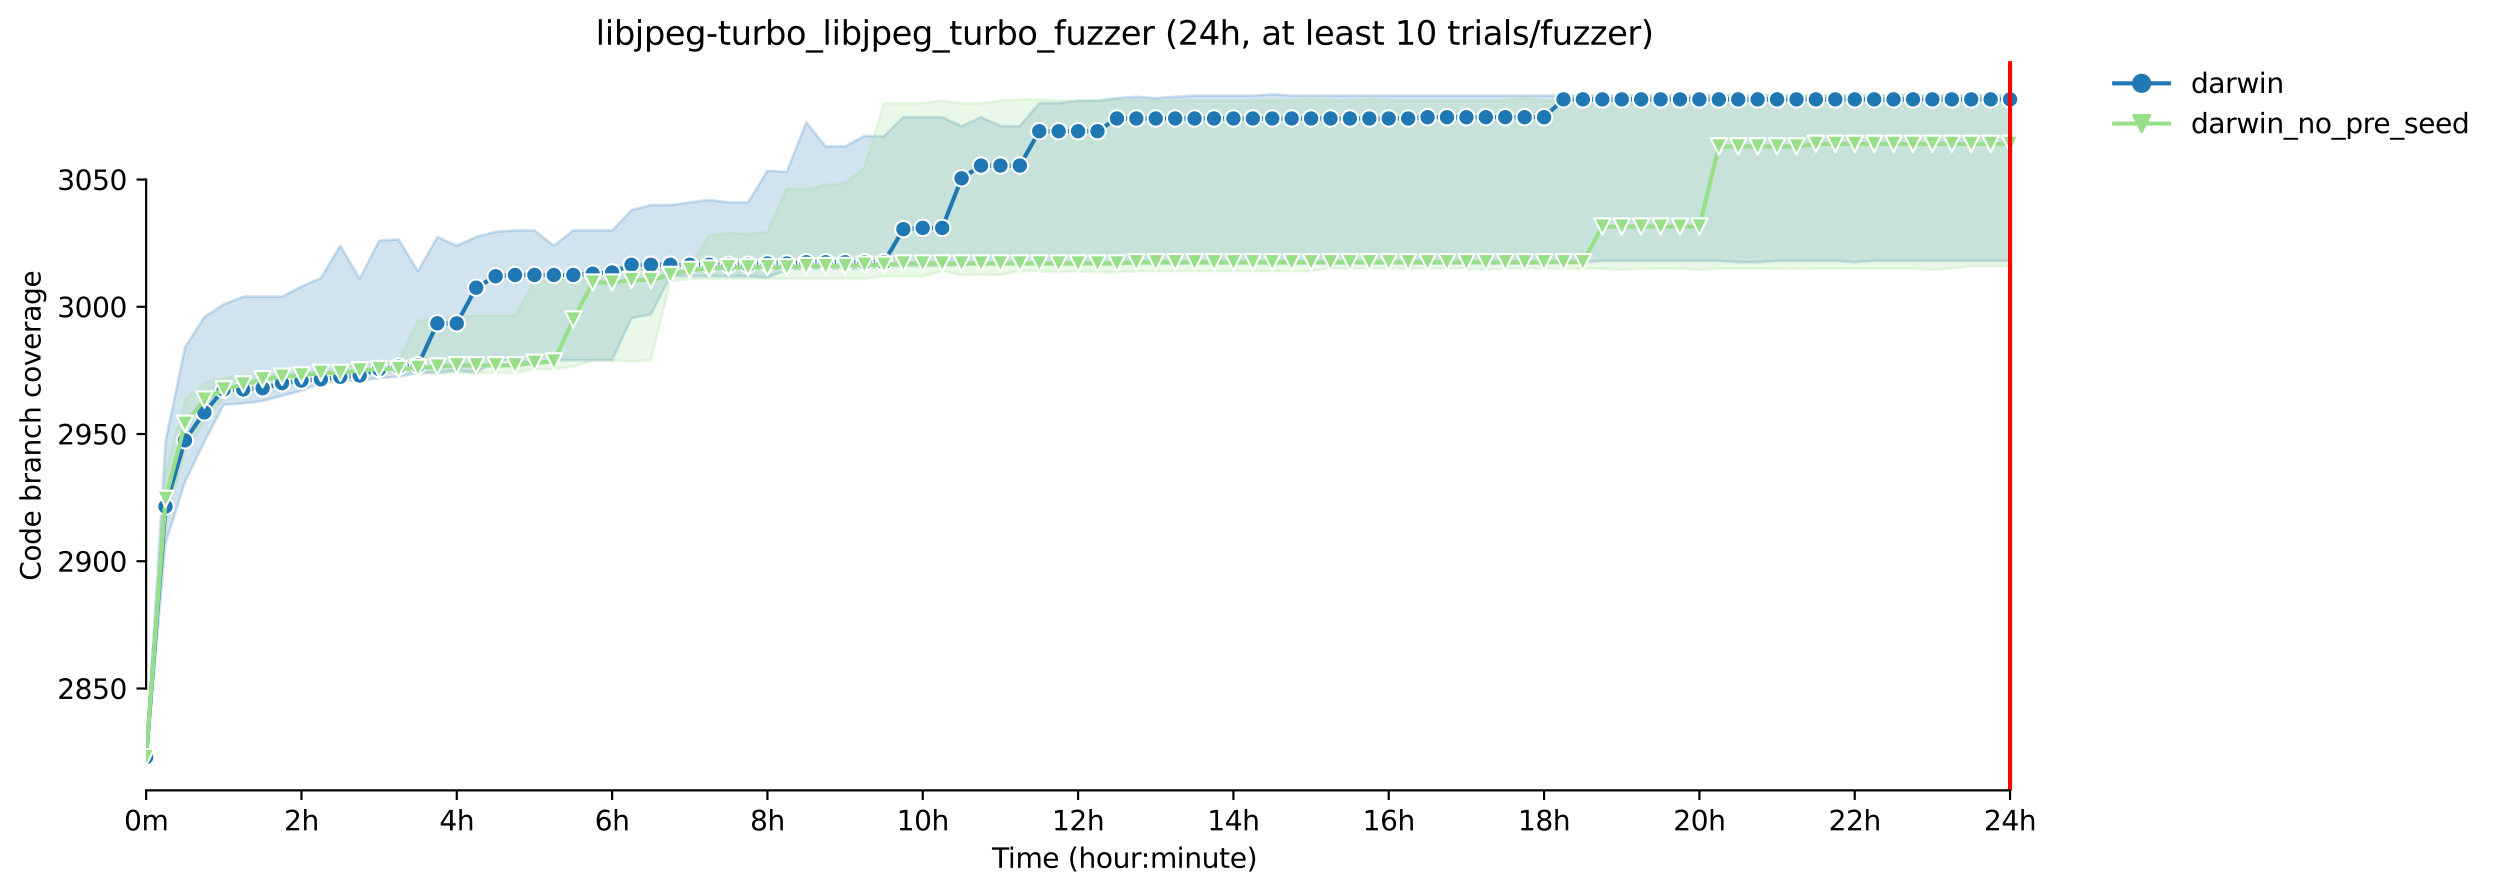 <?xml version="1.0" encoding="utf-8" standalone="no"?>
<!DOCTYPE svg PUBLIC "-//W3C//DTD SVG 1.1//EN"
  "http://www.w3.org/Graphics/SVG/1.1/DTD/svg11.dtd">
<svg xmlns:xlink="http://www.w3.org/1999/xlink" width="912.357pt" height="325.986pt" viewBox="0 0 912.357 325.986" xmlns="http://www.w3.org/2000/svg" version="1.1">
 <defs>
  <style type="text/css">*{stroke-linejoin: round; stroke-linecap: butt}</style>
 </defs>
 <g id="figure_1">
  <g id="patch_1">
   <path d="M 0 325.986 
L 912.357 325.986 
L 912.357 0 
L 0 0 
z
" style="fill: #ffffff"/>
  </g>
  <g id="axes_1">
   <g id="patch_2">
    <path d="M 53.328 288.43 
L 767.568 288.43 
L 767.568 22.318 
L 53.328 22.318 
z
" style="fill: #ffffff"/>
   </g>
   <g id="PolyCollection_1">
    <defs>
     <path id="me1ab1725a0" d="M 53.328 -49.652 
L 53.328 -49.652 
L 60.414 -127.661 
L 67.5 -149.949 
L 74.585 -164.808 
L 81.671 -178.274 
L 88.757 -178.738 
L 95.842 -179.655 
L 102.928 -181.524 
L 110.014 -183.382 
L 117.1 -186.168 
L 124.185 -187.096 
L 131.271 -187.096 
L 138.357 -188.025 
L 145.442 -188.489 
L 152.528 -189.882 
L 159.614 -189.882 
L 166.7 -190.811 
L 173.785 -189.882 
L 180.871 -194.526 
L 187.957 -194.526 
L 195.042 -193.133 
L 202.128 -194.526 
L 209.214 -194.526 
L 216.3 -194.526 
L 223.385 -194.526 
L 230.471 -209.849 
L 237.557 -211.242 
L 244.642 -225.172 
L 251.728 -225.172 
L 258.814 -225.172 
L 265.9 -225.16 
L 272.985 -225.172 
L 280.071 -224.708 
L 287.157 -227.494 
L 294.242 -227.958 
L 301.328 -227.958 
L 308.414 -227.958 
L 315.5 -227.958 
L 322.585 -228.887 
L 329.671 -228.887 
L 336.757 -228.887 
L 343.842 -228.887 
L 350.928 -229.351 
L 358.014 -229.815 
L 365.1 -229.815 
L 372.185 -229.815 
L 379.271 -229.815 
L 386.357 -229.815 
L 393.442 -229.815 
L 400.528 -229.815 
L 407.614 -229.815 
L 414.7 -229.815 
L 421.785 -229.815 
L 428.871 -229.815 
L 435.957 -229.815 
L 443.042 -229.815 
L 450.128 -229.815 
L 457.214 -229.815 
L 464.3 -229.815 
L 471.385 -229.815 
L 478.471 -229.815 
L 485.557 -229.815 
L 492.642 -229.815 
L 499.728 -229.815 
L 506.814 -229.815 
L 513.9 -229.815 
L 520.985 -229.815 
L 528.071 -229.815 
L 535.157 -229.815 
L 542.242 -229.815 
L 549.328 -229.815 
L 556.414 -229.815 
L 563.5 -229.815 
L 570.585 -230.744 
L 577.671 -230.28 
L 584.757 -230.744 
L 591.842 -230.744 
L 598.928 -230.744 
L 606.014 -230.744 
L 613.1 -230.744 
L 620.185 -230.744 
L 627.271 -230.732 
L 634.357 -230.28 
L 641.442 -230.28 
L 648.528 -230.744 
L 655.614 -230.744 
L 662.7 -230.744 
L 669.785 -230.744 
L 676.871 -230.28 
L 683.957 -230.744 
L 691.042 -230.744 
L 698.128 -230.744 
L 705.214 -230.744 
L 712.3 -230.744 
L 719.385 -230.744 
L 726.471 -230.732 
L 733.557 -230.744 
L 733.557 -291.108 
L 733.557 -291.108 
L 726.471 -291.108 
L 719.385 -291.108 
L 712.3 -291.108 
L 705.214 -291.108 
L 698.128 -291.108 
L 691.042 -291.108 
L 683.957 -291.108 
L 676.871 -291.108 
L 669.785 -291.108 
L 662.7 -291.108 
L 655.614 -291.108 
L 648.528 -291.108 
L 641.442 -291.108 
L 634.357 -291.108 
L 627.271 -291.108 
L 620.185 -291.12 
L 613.1 -291.108 
L 606.014 -291.12 
L 598.928 -291.108 
L 591.842 -291.108 
L 584.757 -291.108 
L 577.671 -291.108 
L 570.585 -291.108 
L 563.5 -291.108 
L 556.414 -291.108 
L 549.328 -291.108 
L 542.242 -291.108 
L 535.157 -291.108 
L 528.071 -291.108 
L 520.985 -291.108 
L 513.9 -291.108 
L 506.814 -291.108 
L 499.728 -291.108 
L 492.642 -291.108 
L 485.557 -291.108 
L 478.471 -291.108 
L 471.385 -291.108 
L 464.3 -291.572 
L 457.214 -291.108 
L 450.128 -291.108 
L 443.042 -291.108 
L 435.957 -291.108 
L 428.871 -290.644 
L 421.785 -290.191 
L 414.7 -290.644 
L 407.614 -290.179 
L 400.528 -289.251 
L 393.442 -289.251 
L 386.357 -288.322 
L 379.271 -288.322 
L 372.185 -279.964 
L 365.1 -280.045 
L 358.014 -283.214 
L 350.928 -279.964 
L 343.842 -283.214 
L 336.757 -283.214 
L 329.671 -283.214 
L 322.585 -276.249 
L 315.5 -276.423 
L 308.414 -272.534 
L 301.328 -272.534 
L 294.242 -281.357 
L 287.157 -263.248 
L 280.071 -263.712 
L 272.985 -252.104 
L 265.9 -252.104 
L 258.814 -253.032 
L 251.728 -252.104 
L 244.642 -251.175 
L 237.557 -251.175 
L 230.471 -249.318 
L 223.385 -241.888 
L 216.3 -241.888 
L 209.214 -241.888 
L 202.128 -236.316 
L 195.042 -241.888 
L 187.957 -241.888 
L 180.871 -241.424 
L 173.785 -239.566 
L 166.7 -236.316 
L 159.614 -239.566 
L 152.528 -227.029 
L 145.442 -238.638 
L 138.357 -238.173 
L 131.271 -224.243 
L 124.185 -236.316 
L 117.1 -224.522 
L 110.014 -221.457 
L 102.928 -217.743 
L 95.842 -217.743 
L 88.757 -217.743 
L 81.671 -214.957 
L 74.585 -210.313 
L 67.5 -199.169 
L 60.414 -164.843 
L 53.328 -49.652 
z
" style="stroke: #1f77b4; stroke-opacity: 0.2"/>
    </defs>
    <g clip-path="url(#p5a34aaf453)">
     <use xlink:href="#me1ab1725a0" x="0" y="325.986" style="fill: #1f77b4; fill-opacity: 0.2; stroke: #1f77b4; stroke-opacity: 0.2"/>
    </g>
   </g>
   <g id="PolyCollection_2">
    <defs>
     <path id="m268a04ec3a" d="M 53.328 -49.652 
L 53.328 -49.652 
L 60.414 -136.019 
L 67.5 -161.093 
L 74.585 -172.237 
L 81.671 -180.596 
L 88.757 -184.31 
L 95.842 -184.31 
L 102.928 -184.31 
L 110.014 -186.632 
L 117.1 -187.096 
L 124.185 -188.025 
L 131.271 -189.418 
L 138.357 -189.882 
L 145.442 -189.882 
L 152.528 -189.882 
L 159.614 -189.882 
L 166.7 -189.882 
L 173.785 -189.882 
L 180.871 -189.882 
L 187.957 -189.882 
L 195.042 -191.275 
L 202.128 -191.264 
L 209.214 -192.204 
L 216.3 -194.514 
L 223.385 -194.514 
L 230.471 -194.061 
L 237.557 -194.526 
L 244.642 -223.315 
L 251.728 -224.232 
L 258.814 -224.243 
L 265.9 -224.243 
L 272.985 -224.243 
L 280.071 -224.243 
L 287.157 -224.243 
L 294.242 -224.243 
L 301.328 -224.243 
L 308.414 -224.243 
L 315.5 -224.243 
L 322.585 -225.172 
L 329.671 -225.172 
L 336.757 -225.172 
L 343.842 -226.994 
L 350.928 -225.636 
L 358.014 -225.636 
L 365.1 -225.636 
L 372.185 -227.029 
L 379.271 -227.029 
L 386.357 -226.565 
L 393.442 -227.029 
L 400.528 -226.565 
L 407.614 -226.565 
L 414.7 -227.029 
L 421.785 -227.029 
L 428.871 -227.029 
L 435.957 -227.029 
L 443.042 -227.029 
L 450.128 -227.029 
L 457.214 -227.029 
L 464.3 -227.029 
L 471.385 -227.029 
L 478.471 -227.029 
L 485.557 -227.958 
L 492.642 -227.958 
L 499.728 -227.958 
L 506.814 -227.958 
L 513.9 -227.958 
L 520.985 -227.958 
L 528.071 -227.958 
L 535.157 -227.958 
L 542.242 -227.494 
L 549.328 -227.958 
L 556.414 -227.958 
L 563.5 -227.958 
L 570.585 -227.958 
L 577.671 -227.958 
L 584.757 -227.958 
L 591.842 -227.494 
L 598.928 -227.958 
L 606.014 -227.958 
L 613.1 -227.958 
L 620.185 -227.494 
L 627.271 -227.958 
L 634.357 -227.958 
L 641.442 -227.958 
L 648.528 -227.958 
L 655.614 -227.946 
L 662.7 -227.958 
L 669.785 -227.958 
L 676.871 -227.958 
L 683.957 -227.958 
L 691.042 -227.958 
L 698.128 -227.958 
L 705.214 -227.494 
L 712.3 -227.958 
L 719.385 -228.887 
L 726.471 -228.887 
L 733.557 -228.887 
L 733.557 -291.108 
L 733.557 -291.108 
L 726.471 -291.108 
L 719.385 -291.108 
L 712.3 -291.108 
L 705.214 -291.108 
L 698.128 -291.108 
L 691.042 -291.108 
L 683.957 -291.108 
L 676.871 -291.108 
L 669.785 -291.108 
L 662.7 -291.108 
L 655.614 -291.108 
L 648.528 -291.108 
L 641.442 -291.108 
L 634.357 -290.191 
L 627.271 -290.179 
L 620.185 -290.179 
L 613.1 -290.179 
L 606.014 -290.179 
L 598.928 -290.179 
L 591.842 -290.179 
L 584.757 -289.251 
L 577.671 -289.251 
L 570.585 -289.251 
L 563.5 -289.251 
L 556.414 -290.179 
L 549.328 -289.251 
L 542.242 -289.251 
L 535.157 -289.251 
L 528.071 -289.251 
L 520.985 -289.251 
L 513.9 -289.262 
L 506.814 -289.251 
L 499.728 -289.715 
L 492.642 -289.262 
L 485.557 -289.251 
L 478.471 -289.715 
L 471.385 -289.251 
L 464.3 -289.251 
L 457.214 -289.251 
L 450.128 -289.251 
L 443.042 -289.251 
L 435.957 -289.251 
L 428.871 -289.251 
L 421.785 -289.251 
L 414.7 -289.251 
L 407.614 -289.715 
L 400.528 -289.251 
L 393.442 -289.251 
L 386.357 -289.251 
L 379.271 -289.715 
L 372.185 -289.715 
L 365.1 -289.251 
L 358.014 -288.322 
L 350.928 -288.322 
L 343.842 -289.251 
L 336.757 -288.322 
L 329.671 -288.345 
L 322.585 -288.322 
L 315.5 -265.105 
L 308.414 -259.069 
L 301.328 -258.604 
L 294.242 -256.759 
L 287.157 -257.211 
L 280.071 -241.424 
L 272.985 -240.507 
L 265.9 -240.959 
L 258.814 -240.042 
L 251.728 -228.887 
L 244.642 -227.958 
L 237.557 -227.958 
L 230.471 -227.958 
L 223.385 -227.029 
L 216.3 -227.029 
L 209.214 -227.029 
L 202.128 -223.315 
L 195.042 -223.315 
L 187.957 -210.777 
L 180.871 -210.777 
L 173.785 -210.777 
L 166.7 -210.313 
L 159.614 -209.849 
L 152.528 -208.92 
L 145.442 -194.061 
L 138.357 -192.668 
L 131.271 -193.133 
L 124.185 -191.74 
L 117.1 -190.811 
L 110.014 -189.894 
L 102.928 -189.882 
L 95.842 -188.954 
L 88.757 -188.954 
L 81.671 -188.025 
L 74.585 -186.168 
L 67.5 -180.131 
L 60.414 -153.664 
L 53.328 -49.652 
z
" style="stroke: #98df8a; stroke-opacity: 0.2"/>
    </defs>
    <g clip-path="url(#p5a34aaf453)">
     <use xlink:href="#m268a04ec3a" x="0" y="325.986" style="fill: #98df8a; fill-opacity: 0.2; stroke: #98df8a; stroke-opacity: 0.2"/>
    </g>
   </g>
   <g id="matplotlib.axis_1">
    <g id="xtick_1">
     <g id="line2d_1">
      <defs>
       <path id="m274dfa916c" d="M 0 0 
L 0 3.5 
" style="stroke: #000000; stroke-width: 0.8"/>
      </defs>
      <g>
       <use xlink:href="#m274dfa916c" x="53.328" y="288.43" style="stroke: #000000; stroke-width: 0.8"/>
      </g>
     </g>
     <g id="text_1">
      <!-- 0m -->
      <g transform="translate(45.277 303.029) scale(0.1 -0.1)">
       <defs>
        <path id="DejaVuSans-30" d="M 2034 4250 
Q 1547 4250 1301 3770 
Q 1056 3291 1056 2328 
Q 1056 1369 1301 889 
Q 1547 409 2034 409 
Q 2525 409 2770 889 
Q 3016 1369 3016 2328 
Q 3016 3291 2770 3770 
Q 2525 4250 2034 4250 
z
M 2034 4750 
Q 2819 4750 3233 4129 
Q 3647 3509 3647 2328 
Q 3647 1150 3233 529 
Q 2819 -91 2034 -91 
Q 1250 -91 836 529 
Q 422 1150 422 2328 
Q 422 3509 836 4129 
Q 1250 4750 2034 4750 
z
" transform="scale(0.016)"/>
        <path id="DejaVuSans-6d" d="M 3328 2828 
Q 3544 3216 3844 3400 
Q 4144 3584 4550 3584 
Q 5097 3584 5394 3201 
Q 5691 2819 5691 2113 
L 5691 0 
L 5113 0 
L 5113 2094 
Q 5113 2597 4934 2840 
Q 4756 3084 4391 3084 
Q 3944 3084 3684 2787 
Q 3425 2491 3425 1978 
L 3425 0 
L 2847 0 
L 2847 2094 
Q 2847 2600 2669 2842 
Q 2491 3084 2119 3084 
Q 1678 3084 1418 2786 
Q 1159 2488 1159 1978 
L 1159 0 
L 581 0 
L 581 3500 
L 1159 3500 
L 1159 2956 
Q 1356 3278 1631 3431 
Q 1906 3584 2284 3584 
Q 2666 3584 2933 3390 
Q 3200 3197 3328 2828 
z
" transform="scale(0.016)"/>
       </defs>
       <use xlink:href="#DejaVuSans-30"/>
       <use xlink:href="#DejaVuSans-6d" x="63.623"/>
      </g>
     </g>
    </g>
    <g id="xtick_2">
     <g id="line2d_2">
      <g>
       <use xlink:href="#m274dfa916c" x="110.014" y="288.43" style="stroke: #000000; stroke-width: 0.8"/>
      </g>
     </g>
     <g id="text_2">
      <!-- 2h -->
      <g transform="translate(103.664 303.029) scale(0.1 -0.1)">
       <defs>
        <path id="DejaVuSans-32" d="M 1228 531 
L 3431 531 
L 3431 0 
L 469 0 
L 469 531 
Q 828 903 1448 1529 
Q 2069 2156 2228 2338 
Q 2531 2678 2651 2914 
Q 2772 3150 2772 3378 
Q 2772 3750 2511 3984 
Q 2250 4219 1831 4219 
Q 1534 4219 1204 4116 
Q 875 4013 500 3803 
L 500 4441 
Q 881 4594 1212 4672 
Q 1544 4750 1819 4750 
Q 2544 4750 2975 4387 
Q 3406 4025 3406 3419 
Q 3406 3131 3298 2873 
Q 3191 2616 2906 2266 
Q 2828 2175 2409 1742 
Q 1991 1309 1228 531 
z
" transform="scale(0.016)"/>
        <path id="DejaVuSans-68" d="M 3513 2113 
L 3513 0 
L 2938 0 
L 2938 2094 
Q 2938 2591 2744 2837 
Q 2550 3084 2163 3084 
Q 1697 3084 1428 2787 
Q 1159 2491 1159 1978 
L 1159 0 
L 581 0 
L 581 4863 
L 1159 4863 
L 1159 2956 
Q 1366 3272 1645 3428 
Q 1925 3584 2291 3584 
Q 2894 3584 3203 3211 
Q 3513 2838 3513 2113 
z
" transform="scale(0.016)"/>
       </defs>
       <use xlink:href="#DejaVuSans-32"/>
       <use xlink:href="#DejaVuSans-68" x="63.623"/>
      </g>
     </g>
    </g>
    <g id="xtick_3">
     <g id="line2d_3">
      <g>
       <use xlink:href="#m274dfa916c" x="166.7" y="288.43" style="stroke: #000000; stroke-width: 0.8"/>
      </g>
     </g>
     <g id="text_3">
      <!-- 4h -->
      <g transform="translate(160.35 303.029) scale(0.1 -0.1)">
       <defs>
        <path id="DejaVuSans-34" d="M 2419 4116 
L 825 1625 
L 2419 1625 
L 2419 4116 
z
M 2253 4666 
L 3047 4666 
L 3047 1625 
L 3713 1625 
L 3713 1100 
L 3047 1100 
L 3047 0 
L 2419 0 
L 2419 1100 
L 313 1100 
L 313 1709 
L 2253 4666 
z
" transform="scale(0.016)"/>
       </defs>
       <use xlink:href="#DejaVuSans-34"/>
       <use xlink:href="#DejaVuSans-68" x="63.623"/>
      </g>
     </g>
    </g>
    <g id="xtick_4">
     <g id="line2d_4">
      <g>
       <use xlink:href="#m274dfa916c" x="223.385" y="288.43" style="stroke: #000000; stroke-width: 0.8"/>
      </g>
     </g>
     <g id="text_4">
      <!-- 6h -->
      <g transform="translate(217.035 303.029) scale(0.1 -0.1)">
       <defs>
        <path id="DejaVuSans-36" d="M 2113 2584 
Q 1688 2584 1439 2293 
Q 1191 2003 1191 1497 
Q 1191 994 1439 701 
Q 1688 409 2113 409 
Q 2538 409 2786 701 
Q 3034 994 3034 1497 
Q 3034 2003 2786 2293 
Q 2538 2584 2113 2584 
z
M 3366 4563 
L 3366 3988 
Q 3128 4100 2886 4159 
Q 2644 4219 2406 4219 
Q 1781 4219 1451 3797 
Q 1122 3375 1075 2522 
Q 1259 2794 1537 2939 
Q 1816 3084 2150 3084 
Q 2853 3084 3261 2657 
Q 3669 2231 3669 1497 
Q 3669 778 3244 343 
Q 2819 -91 2113 -91 
Q 1303 -91 875 529 
Q 447 1150 447 2328 
Q 447 3434 972 4092 
Q 1497 4750 2381 4750 
Q 2619 4750 2861 4703 
Q 3103 4656 3366 4563 
z
" transform="scale(0.016)"/>
       </defs>
       <use xlink:href="#DejaVuSans-36"/>
       <use xlink:href="#DejaVuSans-68" x="63.623"/>
      </g>
     </g>
    </g>
    <g id="xtick_5">
     <g id="line2d_5">
      <g>
       <use xlink:href="#m274dfa916c" x="280.071" y="288.43" style="stroke: #000000; stroke-width: 0.8"/>
      </g>
     </g>
     <g id="text_5">
      <!-- 8h -->
      <g transform="translate(273.721 303.029) scale(0.1 -0.1)">
       <defs>
        <path id="DejaVuSans-38" d="M 2034 2216 
Q 1584 2216 1326 1975 
Q 1069 1734 1069 1313 
Q 1069 891 1326 650 
Q 1584 409 2034 409 
Q 2484 409 2743 651 
Q 3003 894 3003 1313 
Q 3003 1734 2745 1975 
Q 2488 2216 2034 2216 
z
M 1403 2484 
Q 997 2584 770 2862 
Q 544 3141 544 3541 
Q 544 4100 942 4425 
Q 1341 4750 2034 4750 
Q 2731 4750 3128 4425 
Q 3525 4100 3525 3541 
Q 3525 3141 3298 2862 
Q 3072 2584 2669 2484 
Q 3125 2378 3379 2068 
Q 3634 1759 3634 1313 
Q 3634 634 3220 271 
Q 2806 -91 2034 -91 
Q 1263 -91 848 271 
Q 434 634 434 1313 
Q 434 1759 690 2068 
Q 947 2378 1403 2484 
z
M 1172 3481 
Q 1172 3119 1398 2916 
Q 1625 2713 2034 2713 
Q 2441 2713 2670 2916 
Q 2900 3119 2900 3481 
Q 2900 3844 2670 4047 
Q 2441 4250 2034 4250 
Q 1625 4250 1398 4047 
Q 1172 3844 1172 3481 
z
" transform="scale(0.016)"/>
       </defs>
       <use xlink:href="#DejaVuSans-38"/>
       <use xlink:href="#DejaVuSans-68" x="63.623"/>
      </g>
     </g>
    </g>
    <g id="xtick_6">
     <g id="line2d_6">
      <g>
       <use xlink:href="#m274dfa916c" x="336.757" y="288.43" style="stroke: #000000; stroke-width: 0.8"/>
      </g>
     </g>
     <g id="text_6">
      <!-- 10h -->
      <g transform="translate(327.225 303.029) scale(0.1 -0.1)">
       <defs>
        <path id="DejaVuSans-31" d="M 794 531 
L 1825 531 
L 1825 4091 
L 703 3866 
L 703 4441 
L 1819 4666 
L 2450 4666 
L 2450 531 
L 3481 531 
L 3481 0 
L 794 0 
L 794 531 
z
" transform="scale(0.016)"/>
       </defs>
       <use xlink:href="#DejaVuSans-31"/>
       <use xlink:href="#DejaVuSans-30" x="63.623"/>
       <use xlink:href="#DejaVuSans-68" x="127.246"/>
      </g>
     </g>
    </g>
    <g id="xtick_7">
     <g id="line2d_7">
      <g>
       <use xlink:href="#m274dfa916c" x="393.442" y="288.43" style="stroke: #000000; stroke-width: 0.8"/>
      </g>
     </g>
     <g id="text_7">
      <!-- 12h -->
      <g transform="translate(383.911 303.029) scale(0.1 -0.1)">
       <use xlink:href="#DejaVuSans-31"/>
       <use xlink:href="#DejaVuSans-32" x="63.623"/>
       <use xlink:href="#DejaVuSans-68" x="127.246"/>
      </g>
     </g>
    </g>
    <g id="xtick_8">
     <g id="line2d_8">
      <g>
       <use xlink:href="#m274dfa916c" x="450.128" y="288.43" style="stroke: #000000; stroke-width: 0.8"/>
      </g>
     </g>
     <g id="text_8">
      <!-- 14h -->
      <g transform="translate(440.597 303.029) scale(0.1 -0.1)">
       <use xlink:href="#DejaVuSans-31"/>
       <use xlink:href="#DejaVuSans-34" x="63.623"/>
       <use xlink:href="#DejaVuSans-68" x="127.246"/>
      </g>
     </g>
    </g>
    <g id="xtick_9">
     <g id="line2d_9">
      <g>
       <use xlink:href="#m274dfa916c" x="506.814" y="288.43" style="stroke: #000000; stroke-width: 0.8"/>
      </g>
     </g>
     <g id="text_9">
      <!-- 16h -->
      <g transform="translate(497.283 303.029) scale(0.1 -0.1)">
       <use xlink:href="#DejaVuSans-31"/>
       <use xlink:href="#DejaVuSans-36" x="63.623"/>
       <use xlink:href="#DejaVuSans-68" x="127.246"/>
      </g>
     </g>
    </g>
    <g id="xtick_10">
     <g id="line2d_10">
      <g>
       <use xlink:href="#m274dfa916c" x="563.5" y="288.43" style="stroke: #000000; stroke-width: 0.8"/>
      </g>
     </g>
     <g id="text_10">
      <!-- 18h -->
      <g transform="translate(553.968 303.029) scale(0.1 -0.1)">
       <use xlink:href="#DejaVuSans-31"/>
       <use xlink:href="#DejaVuSans-38" x="63.623"/>
       <use xlink:href="#DejaVuSans-68" x="127.246"/>
      </g>
     </g>
    </g>
    <g id="xtick_11">
     <g id="line2d_11">
      <g>
       <use xlink:href="#m274dfa916c" x="620.185" y="288.43" style="stroke: #000000; stroke-width: 0.8"/>
      </g>
     </g>
     <g id="text_11">
      <!-- 20h -->
      <g transform="translate(610.654 303.029) scale(0.1 -0.1)">
       <use xlink:href="#DejaVuSans-32"/>
       <use xlink:href="#DejaVuSans-30" x="63.623"/>
       <use xlink:href="#DejaVuSans-68" x="127.246"/>
      </g>
     </g>
    </g>
    <g id="xtick_12">
     <g id="line2d_12">
      <g>
       <use xlink:href="#m274dfa916c" x="676.871" y="288.43" style="stroke: #000000; stroke-width: 0.8"/>
      </g>
     </g>
     <g id="text_12">
      <!-- 22h -->
      <g transform="translate(667.34 303.029) scale(0.1 -0.1)">
       <use xlink:href="#DejaVuSans-32"/>
       <use xlink:href="#DejaVuSans-32" x="63.623"/>
       <use xlink:href="#DejaVuSans-68" x="127.246"/>
      </g>
     </g>
    </g>
    <g id="xtick_13">
     <g id="line2d_13">
      <g>
       <use xlink:href="#m274dfa916c" x="733.557" y="288.43" style="stroke: #000000; stroke-width: 0.8"/>
      </g>
     </g>
     <g id="text_13">
      <!-- 24h -->
      <g transform="translate(724.025 303.029) scale(0.1 -0.1)">
       <use xlink:href="#DejaVuSans-32"/>
       <use xlink:href="#DejaVuSans-34" x="63.623"/>
       <use xlink:href="#DejaVuSans-68" x="127.246"/>
      </g>
     </g>
    </g>
    <g id="text_14">
     <!-- Time (hour:minute) -->
     <g transform="translate(362.041 316.707) scale(0.1 -0.1)">
      <defs>
       <path id="DejaVuSans-54" d="M -19 4666 
L 3928 4666 
L 3928 4134 
L 2272 4134 
L 2272 0 
L 1638 0 
L 1638 4134 
L -19 4134 
L -19 4666 
z
" transform="scale(0.016)"/>
       <path id="DejaVuSans-69" d="M 603 3500 
L 1178 3500 
L 1178 0 
L 603 0 
L 603 3500 
z
M 603 4863 
L 1178 4863 
L 1178 4134 
L 603 4134 
L 603 4863 
z
" transform="scale(0.016)"/>
       <path id="DejaVuSans-65" d="M 3597 1894 
L 3597 1613 
L 953 1613 
Q 991 1019 1311 708 
Q 1631 397 2203 397 
Q 2534 397 2845 478 
Q 3156 559 3463 722 
L 3463 178 
Q 3153 47 2828 -22 
Q 2503 -91 2169 -91 
Q 1331 -91 842 396 
Q 353 884 353 1716 
Q 353 2575 817 3079 
Q 1281 3584 2069 3584 
Q 2775 3584 3186 3129 
Q 3597 2675 3597 1894 
z
M 3022 2063 
Q 3016 2534 2758 2815 
Q 2500 3097 2075 3097 
Q 1594 3097 1305 2825 
Q 1016 2553 972 2059 
L 3022 2063 
z
" transform="scale(0.016)"/>
       <path id="DejaVuSans-20" transform="scale(0.016)"/>
       <path id="DejaVuSans-28" d="M 1984 4856 
Q 1566 4138 1362 3434 
Q 1159 2731 1159 2009 
Q 1159 1288 1364 580 
Q 1569 -128 1984 -844 
L 1484 -844 
Q 1016 -109 783 600 
Q 550 1309 550 2009 
Q 550 2706 781 3412 
Q 1013 4119 1484 4856 
L 1984 4856 
z
" transform="scale(0.016)"/>
       <path id="DejaVuSans-6f" d="M 1959 3097 
Q 1497 3097 1228 2736 
Q 959 2375 959 1747 
Q 959 1119 1226 758 
Q 1494 397 1959 397 
Q 2419 397 2687 759 
Q 2956 1122 2956 1747 
Q 2956 2369 2687 2733 
Q 2419 3097 1959 3097 
z
M 1959 3584 
Q 2709 3584 3137 3096 
Q 3566 2609 3566 1747 
Q 3566 888 3137 398 
Q 2709 -91 1959 -91 
Q 1206 -91 779 398 
Q 353 888 353 1747 
Q 353 2609 779 3096 
Q 1206 3584 1959 3584 
z
" transform="scale(0.016)"/>
       <path id="DejaVuSans-75" d="M 544 1381 
L 544 3500 
L 1119 3500 
L 1119 1403 
Q 1119 906 1312 657 
Q 1506 409 1894 409 
Q 2359 409 2629 706 
Q 2900 1003 2900 1516 
L 2900 3500 
L 3475 3500 
L 3475 0 
L 2900 0 
L 2900 538 
Q 2691 219 2414 64 
Q 2138 -91 1772 -91 
Q 1169 -91 856 284 
Q 544 659 544 1381 
z
M 1991 3584 
L 1991 3584 
z
" transform="scale(0.016)"/>
       <path id="DejaVuSans-72" d="M 2631 2963 
Q 2534 3019 2420 3045 
Q 2306 3072 2169 3072 
Q 1681 3072 1420 2755 
Q 1159 2438 1159 1844 
L 1159 0 
L 581 0 
L 581 3500 
L 1159 3500 
L 1159 2956 
Q 1341 3275 1631 3429 
Q 1922 3584 2338 3584 
Q 2397 3584 2469 3576 
Q 2541 3569 2628 3553 
L 2631 2963 
z
" transform="scale(0.016)"/>
       <path id="DejaVuSans-3a" d="M 750 794 
L 1409 794 
L 1409 0 
L 750 0 
L 750 794 
z
M 750 3309 
L 1409 3309 
L 1409 2516 
L 750 2516 
L 750 3309 
z
" transform="scale(0.016)"/>
       <path id="DejaVuSans-6e" d="M 3513 2113 
L 3513 0 
L 2938 0 
L 2938 2094 
Q 2938 2591 2744 2837 
Q 2550 3084 2163 3084 
Q 1697 3084 1428 2787 
Q 1159 2491 1159 1978 
L 1159 0 
L 581 0 
L 581 3500 
L 1159 3500 
L 1159 2956 
Q 1366 3272 1645 3428 
Q 1925 3584 2291 3584 
Q 2894 3584 3203 3211 
Q 3513 2838 3513 2113 
z
" transform="scale(0.016)"/>
       <path id="DejaVuSans-74" d="M 1172 4494 
L 1172 3500 
L 2356 3500 
L 2356 3053 
L 1172 3053 
L 1172 1153 
Q 1172 725 1289 603 
Q 1406 481 1766 481 
L 2356 481 
L 2356 0 
L 1766 0 
Q 1100 0 847 248 
Q 594 497 594 1153 
L 594 3053 
L 172 3053 
L 172 3500 
L 594 3500 
L 594 4494 
L 1172 4494 
z
" transform="scale(0.016)"/>
       <path id="DejaVuSans-29" d="M 513 4856 
L 1013 4856 
Q 1481 4119 1714 3412 
Q 1947 2706 1947 2009 
Q 1947 1309 1714 600 
Q 1481 -109 1013 -844 
L 513 -844 
Q 928 -128 1133 580 
Q 1338 1288 1338 2009 
Q 1338 2731 1133 3434 
Q 928 4138 513 4856 
z
" transform="scale(0.016)"/>
      </defs>
      <use xlink:href="#DejaVuSans-54"/>
      <use xlink:href="#DejaVuSans-69" x="57.959"/>
      <use xlink:href="#DejaVuSans-6d" x="85.742"/>
      <use xlink:href="#DejaVuSans-65" x="183.154"/>
      <use xlink:href="#DejaVuSans-20" x="244.678"/>
      <use xlink:href="#DejaVuSans-28" x="276.465"/>
      <use xlink:href="#DejaVuSans-68" x="315.479"/>
      <use xlink:href="#DejaVuSans-6f" x="378.857"/>
      <use xlink:href="#DejaVuSans-75" x="440.039"/>
      <use xlink:href="#DejaVuSans-72" x="503.418"/>
      <use xlink:href="#DejaVuSans-3a" x="542.781"/>
      <use xlink:href="#DejaVuSans-6d" x="576.473"/>
      <use xlink:href="#DejaVuSans-69" x="673.885"/>
      <use xlink:href="#DejaVuSans-6e" x="701.668"/>
      <use xlink:href="#DejaVuSans-75" x="765.047"/>
      <use xlink:href="#DejaVuSans-74" x="828.426"/>
      <use xlink:href="#DejaVuSans-65" x="867.635"/>
      <use xlink:href="#DejaVuSans-29" x="929.158"/>
     </g>
    </g>
   </g>
   <g id="matplotlib.axis_2">
    <g id="ytick_1">
     <g id="line2d_14">
      <defs>
       <path id="mc9cbf71cb1" d="M 0 0 
L -3.5 0 
" style="stroke: #000000; stroke-width: 0.8"/>
      </defs>
      <g>
       <use xlink:href="#mc9cbf71cb1" x="53.328" y="251.26" style="stroke: #000000; stroke-width: 0.8"/>
      </g>
     </g>
     <g id="text_15">
      <!-- 2850 -->
      <g transform="translate(20.878 255.059) scale(0.1 -0.1)">
       <defs>
        <path id="DejaVuSans-35" d="M 691 4666 
L 3169 4666 
L 3169 4134 
L 1269 4134 
L 1269 2991 
Q 1406 3038 1543 3061 
Q 1681 3084 1819 3084 
Q 2600 3084 3056 2656 
Q 3513 2228 3513 1497 
Q 3513 744 3044 326 
Q 2575 -91 1722 -91 
Q 1428 -91 1123 -41 
Q 819 9 494 109 
L 494 744 
Q 775 591 1075 516 
Q 1375 441 1709 441 
Q 2250 441 2565 725 
Q 2881 1009 2881 1497 
Q 2881 1984 2565 2268 
Q 2250 2553 1709 2553 
Q 1456 2553 1204 2497 
Q 953 2441 691 2322 
L 691 4666 
z
" transform="scale(0.016)"/>
       </defs>
       <use xlink:href="#DejaVuSans-32"/>
       <use xlink:href="#DejaVuSans-38" x="63.623"/>
       <use xlink:href="#DejaVuSans-35" x="127.246"/>
       <use xlink:href="#DejaVuSans-30" x="190.869"/>
      </g>
     </g>
    </g>
    <g id="ytick_2">
     <g id="line2d_15">
      <g>
       <use xlink:href="#mc9cbf71cb1" x="53.328" y="204.826" style="stroke: #000000; stroke-width: 0.8"/>
      </g>
     </g>
     <g id="text_16">
      <!-- 2900 -->
      <g transform="translate(20.878 208.625) scale(0.1 -0.1)">
       <defs>
        <path id="DejaVuSans-39" d="M 703 97 
L 703 672 
Q 941 559 1184 500 
Q 1428 441 1663 441 
Q 2288 441 2617 861 
Q 2947 1281 2994 2138 
Q 2813 1869 2534 1725 
Q 2256 1581 1919 1581 
Q 1219 1581 811 2004 
Q 403 2428 403 3163 
Q 403 3881 828 4315 
Q 1253 4750 1959 4750 
Q 2769 4750 3195 4129 
Q 3622 3509 3622 2328 
Q 3622 1225 3098 567 
Q 2575 -91 1691 -91 
Q 1453 -91 1209 -44 
Q 966 3 703 97 
z
M 1959 2075 
Q 2384 2075 2632 2365 
Q 2881 2656 2881 3163 
Q 2881 3666 2632 3958 
Q 2384 4250 1959 4250 
Q 1534 4250 1286 3958 
Q 1038 3666 1038 3163 
Q 1038 2656 1286 2365 
Q 1534 2075 1959 2075 
z
" transform="scale(0.016)"/>
       </defs>
       <use xlink:href="#DejaVuSans-32"/>
       <use xlink:href="#DejaVuSans-39" x="63.623"/>
       <use xlink:href="#DejaVuSans-30" x="127.246"/>
       <use xlink:href="#DejaVuSans-30" x="190.869"/>
      </g>
     </g>
    </g>
    <g id="ytick_3">
     <g id="line2d_16">
      <g>
       <use xlink:href="#mc9cbf71cb1" x="53.328" y="158.392" style="stroke: #000000; stroke-width: 0.8"/>
      </g>
     </g>
     <g id="text_17">
      <!-- 2950 -->
      <g transform="translate(20.878 162.192) scale(0.1 -0.1)">
       <use xlink:href="#DejaVuSans-32"/>
       <use xlink:href="#DejaVuSans-39" x="63.623"/>
       <use xlink:href="#DejaVuSans-35" x="127.246"/>
       <use xlink:href="#DejaVuSans-30" x="190.869"/>
      </g>
     </g>
    </g>
    <g id="ytick_4">
     <g id="line2d_17">
      <g>
       <use xlink:href="#mc9cbf71cb1" x="53.328" y="111.959" style="stroke: #000000; stroke-width: 0.8"/>
      </g>
     </g>
     <g id="text_18">
      <!-- 3000 -->
      <g transform="translate(20.878 115.758) scale(0.1 -0.1)">
       <defs>
        <path id="DejaVuSans-33" d="M 2597 2516 
Q 3050 2419 3304 2112 
Q 3559 1806 3559 1356 
Q 3559 666 3084 287 
Q 2609 -91 1734 -91 
Q 1441 -91 1130 -33 
Q 819 25 488 141 
L 488 750 
Q 750 597 1062 519 
Q 1375 441 1716 441 
Q 2309 441 2620 675 
Q 2931 909 2931 1356 
Q 2931 1769 2642 2001 
Q 2353 2234 1838 2234 
L 1294 2234 
L 1294 2753 
L 1863 2753 
Q 2328 2753 2575 2939 
Q 2822 3125 2822 3475 
Q 2822 3834 2567 4026 
Q 2313 4219 1838 4219 
Q 1578 4219 1281 4162 
Q 984 4106 628 3988 
L 628 4550 
Q 988 4650 1302 4700 
Q 1616 4750 1894 4750 
Q 2613 4750 3031 4423 
Q 3450 4097 3450 3541 
Q 3450 3153 3228 2886 
Q 3006 2619 2597 2516 
z
" transform="scale(0.016)"/>
       </defs>
       <use xlink:href="#DejaVuSans-33"/>
       <use xlink:href="#DejaVuSans-30" x="63.623"/>
       <use xlink:href="#DejaVuSans-30" x="127.246"/>
       <use xlink:href="#DejaVuSans-30" x="190.869"/>
      </g>
     </g>
    </g>
    <g id="ytick_5">
     <g id="line2d_18">
      <g>
       <use xlink:href="#mc9cbf71cb1" x="53.328" y="65.525" style="stroke: #000000; stroke-width: 0.8"/>
      </g>
     </g>
     <g id="text_19">
      <!-- 3050 -->
      <g transform="translate(20.878 69.324) scale(0.1 -0.1)">
       <use xlink:href="#DejaVuSans-33"/>
       <use xlink:href="#DejaVuSans-30" x="63.623"/>
       <use xlink:href="#DejaVuSans-35" x="127.246"/>
       <use xlink:href="#DejaVuSans-30" x="190.869"/>
      </g>
     </g>
    </g>
    <g id="text_20">
     <!-- Code branch coverage -->
     <g transform="translate(14.798 211.949) rotate(-90) scale(0.1 -0.1)">
      <defs>
       <path id="DejaVuSans-43" d="M 4122 4306 
L 4122 3641 
Q 3803 3938 3442 4084 
Q 3081 4231 2675 4231 
Q 1875 4231 1450 3742 
Q 1025 3253 1025 2328 
Q 1025 1406 1450 917 
Q 1875 428 2675 428 
Q 3081 428 3442 575 
Q 3803 722 4122 1019 
L 4122 359 
Q 3791 134 3420 21 
Q 3050 -91 2638 -91 
Q 1578 -91 968 557 
Q 359 1206 359 2328 
Q 359 3453 968 4101 
Q 1578 4750 2638 4750 
Q 3056 4750 3426 4639 
Q 3797 4528 4122 4306 
z
" transform="scale(0.016)"/>
       <path id="DejaVuSans-64" d="M 2906 2969 
L 2906 4863 
L 3481 4863 
L 3481 0 
L 2906 0 
L 2906 525 
Q 2725 213 2448 61 
Q 2172 -91 1784 -91 
Q 1150 -91 751 415 
Q 353 922 353 1747 
Q 353 2572 751 3078 
Q 1150 3584 1784 3584 
Q 2172 3584 2448 3432 
Q 2725 3281 2906 2969 
z
M 947 1747 
Q 947 1113 1208 752 
Q 1469 391 1925 391 
Q 2381 391 2643 752 
Q 2906 1113 2906 1747 
Q 2906 2381 2643 2742 
Q 2381 3103 1925 3103 
Q 1469 3103 1208 2742 
Q 947 2381 947 1747 
z
" transform="scale(0.016)"/>
       <path id="DejaVuSans-62" d="M 3116 1747 
Q 3116 2381 2855 2742 
Q 2594 3103 2138 3103 
Q 1681 3103 1420 2742 
Q 1159 2381 1159 1747 
Q 1159 1113 1420 752 
Q 1681 391 2138 391 
Q 2594 391 2855 752 
Q 3116 1113 3116 1747 
z
M 1159 2969 
Q 1341 3281 1617 3432 
Q 1894 3584 2278 3584 
Q 2916 3584 3314 3078 
Q 3713 2572 3713 1747 
Q 3713 922 3314 415 
Q 2916 -91 2278 -91 
Q 1894 -91 1617 61 
Q 1341 213 1159 525 
L 1159 0 
L 581 0 
L 581 4863 
L 1159 4863 
L 1159 2969 
z
" transform="scale(0.016)"/>
       <path id="DejaVuSans-61" d="M 2194 1759 
Q 1497 1759 1228 1600 
Q 959 1441 959 1056 
Q 959 750 1161 570 
Q 1363 391 1709 391 
Q 2188 391 2477 730 
Q 2766 1069 2766 1631 
L 2766 1759 
L 2194 1759 
z
M 3341 1997 
L 3341 0 
L 2766 0 
L 2766 531 
Q 2569 213 2275 61 
Q 1981 -91 1556 -91 
Q 1019 -91 701 211 
Q 384 513 384 1019 
Q 384 1609 779 1909 
Q 1175 2209 1959 2209 
L 2766 2209 
L 2766 2266 
Q 2766 2663 2505 2880 
Q 2244 3097 1772 3097 
Q 1472 3097 1187 3025 
Q 903 2953 641 2809 
L 641 3341 
Q 956 3463 1253 3523 
Q 1550 3584 1831 3584 
Q 2591 3584 2966 3190 
Q 3341 2797 3341 1997 
z
" transform="scale(0.016)"/>
       <path id="DejaVuSans-63" d="M 3122 3366 
L 3122 2828 
Q 2878 2963 2633 3030 
Q 2388 3097 2138 3097 
Q 1578 3097 1268 2742 
Q 959 2388 959 1747 
Q 959 1106 1268 751 
Q 1578 397 2138 397 
Q 2388 397 2633 464 
Q 2878 531 3122 666 
L 3122 134 
Q 2881 22 2623 -34 
Q 2366 -91 2075 -91 
Q 1284 -91 818 406 
Q 353 903 353 1747 
Q 353 2603 823 3093 
Q 1294 3584 2113 3584 
Q 2378 3584 2631 3529 
Q 2884 3475 3122 3366 
z
" transform="scale(0.016)"/>
       <path id="DejaVuSans-76" d="M 191 3500 
L 800 3500 
L 1894 563 
L 2988 3500 
L 3597 3500 
L 2284 0 
L 1503 0 
L 191 3500 
z
" transform="scale(0.016)"/>
       <path id="DejaVuSans-67" d="M 2906 1791 
Q 2906 2416 2648 2759 
Q 2391 3103 1925 3103 
Q 1463 3103 1205 2759 
Q 947 2416 947 1791 
Q 947 1169 1205 825 
Q 1463 481 1925 481 
Q 2391 481 2648 825 
Q 2906 1169 2906 1791 
z
M 3481 434 
Q 3481 -459 3084 -895 
Q 2688 -1331 1869 -1331 
Q 1566 -1331 1297 -1286 
Q 1028 -1241 775 -1147 
L 775 -588 
Q 1028 -725 1275 -790 
Q 1522 -856 1778 -856 
Q 2344 -856 2625 -561 
Q 2906 -266 2906 331 
L 2906 616 
Q 2728 306 2450 153 
Q 2172 0 1784 0 
Q 1141 0 747 490 
Q 353 981 353 1791 
Q 353 2603 747 3093 
Q 1141 3584 1784 3584 
Q 2172 3584 2450 3431 
Q 2728 3278 2906 2969 
L 2906 3500 
L 3481 3500 
L 3481 434 
z
" transform="scale(0.016)"/>
      </defs>
      <use xlink:href="#DejaVuSans-43"/>
      <use xlink:href="#DejaVuSans-6f" x="69.824"/>
      <use xlink:href="#DejaVuSans-64" x="131.006"/>
      <use xlink:href="#DejaVuSans-65" x="194.482"/>
      <use xlink:href="#DejaVuSans-20" x="256.006"/>
      <use xlink:href="#DejaVuSans-62" x="287.793"/>
      <use xlink:href="#DejaVuSans-72" x="351.27"/>
      <use xlink:href="#DejaVuSans-61" x="392.383"/>
      <use xlink:href="#DejaVuSans-6e" x="453.662"/>
      <use xlink:href="#DejaVuSans-63" x="517.041"/>
      <use xlink:href="#DejaVuSans-68" x="572.021"/>
      <use xlink:href="#DejaVuSans-20" x="635.4"/>
      <use xlink:href="#DejaVuSans-63" x="667.188"/>
      <use xlink:href="#DejaVuSans-6f" x="722.168"/>
      <use xlink:href="#DejaVuSans-76" x="783.35"/>
      <use xlink:href="#DejaVuSans-65" x="842.529"/>
      <use xlink:href="#DejaVuSans-72" x="904.053"/>
      <use xlink:href="#DejaVuSans-61" x="945.166"/>
      <use xlink:href="#DejaVuSans-67" x="1006.445"/>
      <use xlink:href="#DejaVuSans-65" x="1069.922"/>
     </g>
    </g>
   </g>
   <g id="line2d_19">
    <path d="M 53.328 276.334 
L 60.414 184.86 
L 67.5 160.714 
L 74.585 150.499 
L 81.671 142.14 
L 88.757 142.14 
L 95.842 141.676 
L 102.928 139.819 
L 110.014 138.89 
L 117.1 138.426 
L 124.185 137.497 
L 131.271 137.033 
L 138.357 134.711 
L 145.442 133.782 
L 152.528 133.318 
L 159.614 117.995 
L 166.7 117.995 
L 173.785 104.993 
L 180.871 100.814 
L 187.957 100.35 
L 195.042 100.35 
L 202.128 100.35 
L 209.214 100.35 
L 216.3 99.886 
L 223.385 99.421 
L 230.471 96.635 
L 237.557 96.635 
L 244.642 96.635 
L 251.728 96.635 
L 258.814 96.635 
L 265.9 96.635 
L 272.985 96.635 
L 280.071 96.171 
L 287.157 96.171 
L 294.242 95.707 
L 301.328 95.707 
L 308.414 95.707 
L 315.5 95.707 
L 322.585 95.707 
L 329.671 83.634 
L 336.757 83.17 
L 343.842 83.17 
L 350.928 65.06 
L 358.014 60.417 
L 365.1 60.417 
L 372.185 60.417 
L 379.271 47.88 
L 386.357 47.88 
L 393.442 47.88 
L 400.528 47.88 
L 407.614 43.237 
L 414.7 43.237 
L 421.785 43.237 
L 428.871 43.237 
L 435.957 43.237 
L 443.042 43.237 
L 450.128 43.237 
L 457.214 43.237 
L 464.3 43.237 
L 471.385 43.237 
L 478.471 43.237 
L 485.557 43.237 
L 492.642 43.237 
L 499.728 43.237 
L 506.814 43.237 
L 513.9 43.237 
L 520.985 42.772 
L 528.071 42.772 
L 535.157 42.772 
L 542.242 42.772 
L 549.328 42.772 
L 556.414 42.772 
L 563.5 42.772 
L 570.585 36.271 
L 577.671 36.271 
L 584.757 36.271 
L 591.842 36.271 
L 598.928 36.271 
L 606.014 36.271 
L 613.1 36.271 
L 620.185 36.271 
L 627.271 36.271 
L 634.357 36.271 
L 641.442 36.271 
L 648.528 36.271 
L 655.614 36.271 
L 662.7 36.271 
L 669.785 36.271 
L 676.871 36.271 
L 683.957 36.271 
L 691.042 36.271 
L 698.128 36.271 
L 705.214 36.271 
L 712.3 36.271 
L 719.385 36.271 
L 726.471 36.271 
L 733.557 36.271 
" clip-path="url(#p5a34aaf453)" style="fill: none; stroke: #1f77b4; stroke-width: 1.5; stroke-linecap: square"/>
    <defs>
     <path id="m89e1a277c5" d="M 0 3 
C 0.796 3 1.559 2.684 2.121 2.121 
C 2.684 1.559 3 0.796 3 0 
C 3 -0.796 2.684 -1.559 2.121 -2.121 
C 1.559 -2.684 0.796 -3 0 -3 
C -0.796 -3 -1.559 -2.684 -2.121 -2.121 
C -2.684 -1.559 -3 -0.796 -3 0 
C -3 0.796 -2.684 1.559 -2.121 2.121 
C -1.559 2.684 -0.796 3 0 3 
z
" style="stroke: #ffffff; stroke-width: 0.75"/>
    </defs>
    <g clip-path="url(#p5a34aaf453)">
     <use xlink:href="#m89e1a277c5" x="53.328" y="276.334" style="fill: #1f77b4; stroke: #ffffff; stroke-width: 0.75"/>
     <use xlink:href="#m89e1a277c5" x="60.414" y="184.86" style="fill: #1f77b4; stroke: #ffffff; stroke-width: 0.75"/>
     <use xlink:href="#m89e1a277c5" x="67.5" y="160.714" style="fill: #1f77b4; stroke: #ffffff; stroke-width: 0.75"/>
     <use xlink:href="#m89e1a277c5" x="74.585" y="150.499" style="fill: #1f77b4; stroke: #ffffff; stroke-width: 0.75"/>
     <use xlink:href="#m89e1a277c5" x="81.671" y="142.14" style="fill: #1f77b4; stroke: #ffffff; stroke-width: 0.75"/>
     <use xlink:href="#m89e1a277c5" x="88.757" y="142.14" style="fill: #1f77b4; stroke: #ffffff; stroke-width: 0.75"/>
     <use xlink:href="#m89e1a277c5" x="95.842" y="141.676" style="fill: #1f77b4; stroke: #ffffff; stroke-width: 0.75"/>
     <use xlink:href="#m89e1a277c5" x="102.928" y="139.819" style="fill: #1f77b4; stroke: #ffffff; stroke-width: 0.75"/>
     <use xlink:href="#m89e1a277c5" x="110.014" y="138.89" style="fill: #1f77b4; stroke: #ffffff; stroke-width: 0.75"/>
     <use xlink:href="#m89e1a277c5" x="117.1" y="138.426" style="fill: #1f77b4; stroke: #ffffff; stroke-width: 0.75"/>
     <use xlink:href="#m89e1a277c5" x="124.185" y="137.497" style="fill: #1f77b4; stroke: #ffffff; stroke-width: 0.75"/>
     <use xlink:href="#m89e1a277c5" x="131.271" y="137.033" style="fill: #1f77b4; stroke: #ffffff; stroke-width: 0.75"/>
     <use xlink:href="#m89e1a277c5" x="138.357" y="134.711" style="fill: #1f77b4; stroke: #ffffff; stroke-width: 0.75"/>
     <use xlink:href="#m89e1a277c5" x="145.442" y="133.782" style="fill: #1f77b4; stroke: #ffffff; stroke-width: 0.75"/>
     <use xlink:href="#m89e1a277c5" x="152.528" y="133.318" style="fill: #1f77b4; stroke: #ffffff; stroke-width: 0.75"/>
     <use xlink:href="#m89e1a277c5" x="159.614" y="117.995" style="fill: #1f77b4; stroke: #ffffff; stroke-width: 0.75"/>
     <use xlink:href="#m89e1a277c5" x="166.7" y="117.995" style="fill: #1f77b4; stroke: #ffffff; stroke-width: 0.75"/>
     <use xlink:href="#m89e1a277c5" x="173.785" y="104.993" style="fill: #1f77b4; stroke: #ffffff; stroke-width: 0.75"/>
     <use xlink:href="#m89e1a277c5" x="180.871" y="100.814" style="fill: #1f77b4; stroke: #ffffff; stroke-width: 0.75"/>
     <use xlink:href="#m89e1a277c5" x="187.957" y="100.35" style="fill: #1f77b4; stroke: #ffffff; stroke-width: 0.75"/>
     <use xlink:href="#m89e1a277c5" x="195.042" y="100.35" style="fill: #1f77b4; stroke: #ffffff; stroke-width: 0.75"/>
     <use xlink:href="#m89e1a277c5" x="202.128" y="100.35" style="fill: #1f77b4; stroke: #ffffff; stroke-width: 0.75"/>
     <use xlink:href="#m89e1a277c5" x="209.214" y="100.35" style="fill: #1f77b4; stroke: #ffffff; stroke-width: 0.75"/>
     <use xlink:href="#m89e1a277c5" x="216.3" y="99.886" style="fill: #1f77b4; stroke: #ffffff; stroke-width: 0.75"/>
     <use xlink:href="#m89e1a277c5" x="223.385" y="99.421" style="fill: #1f77b4; stroke: #ffffff; stroke-width: 0.75"/>
     <use xlink:href="#m89e1a277c5" x="230.471" y="96.635" style="fill: #1f77b4; stroke: #ffffff; stroke-width: 0.75"/>
     <use xlink:href="#m89e1a277c5" x="237.557" y="96.635" style="fill: #1f77b4; stroke: #ffffff; stroke-width: 0.75"/>
     <use xlink:href="#m89e1a277c5" x="244.642" y="96.635" style="fill: #1f77b4; stroke: #ffffff; stroke-width: 0.75"/>
     <use xlink:href="#m89e1a277c5" x="251.728" y="96.635" style="fill: #1f77b4; stroke: #ffffff; stroke-width: 0.75"/>
     <use xlink:href="#m89e1a277c5" x="258.814" y="96.635" style="fill: #1f77b4; stroke: #ffffff; stroke-width: 0.75"/>
     <use xlink:href="#m89e1a277c5" x="265.9" y="96.635" style="fill: #1f77b4; stroke: #ffffff; stroke-width: 0.75"/>
     <use xlink:href="#m89e1a277c5" x="272.985" y="96.635" style="fill: #1f77b4; stroke: #ffffff; stroke-width: 0.75"/>
     <use xlink:href="#m89e1a277c5" x="280.071" y="96.171" style="fill: #1f77b4; stroke: #ffffff; stroke-width: 0.75"/>
     <use xlink:href="#m89e1a277c5" x="287.157" y="96.171" style="fill: #1f77b4; stroke: #ffffff; stroke-width: 0.75"/>
     <use xlink:href="#m89e1a277c5" x="294.242" y="95.707" style="fill: #1f77b4; stroke: #ffffff; stroke-width: 0.75"/>
     <use xlink:href="#m89e1a277c5" x="301.328" y="95.707" style="fill: #1f77b4; stroke: #ffffff; stroke-width: 0.75"/>
     <use xlink:href="#m89e1a277c5" x="308.414" y="95.707" style="fill: #1f77b4; stroke: #ffffff; stroke-width: 0.75"/>
     <use xlink:href="#m89e1a277c5" x="315.5" y="95.707" style="fill: #1f77b4; stroke: #ffffff; stroke-width: 0.75"/>
     <use xlink:href="#m89e1a277c5" x="322.585" y="95.707" style="fill: #1f77b4; stroke: #ffffff; stroke-width: 0.75"/>
     <use xlink:href="#m89e1a277c5" x="329.671" y="83.634" style="fill: #1f77b4; stroke: #ffffff; stroke-width: 0.75"/>
     <use xlink:href="#m89e1a277c5" x="336.757" y="83.17" style="fill: #1f77b4; stroke: #ffffff; stroke-width: 0.75"/>
     <use xlink:href="#m89e1a277c5" x="343.842" y="83.17" style="fill: #1f77b4; stroke: #ffffff; stroke-width: 0.75"/>
     <use xlink:href="#m89e1a277c5" x="350.928" y="65.06" style="fill: #1f77b4; stroke: #ffffff; stroke-width: 0.75"/>
     <use xlink:href="#m89e1a277c5" x="358.014" y="60.417" style="fill: #1f77b4; stroke: #ffffff; stroke-width: 0.75"/>
     <use xlink:href="#m89e1a277c5" x="365.1" y="60.417" style="fill: #1f77b4; stroke: #ffffff; stroke-width: 0.75"/>
     <use xlink:href="#m89e1a277c5" x="372.185" y="60.417" style="fill: #1f77b4; stroke: #ffffff; stroke-width: 0.75"/>
     <use xlink:href="#m89e1a277c5" x="379.271" y="47.88" style="fill: #1f77b4; stroke: #ffffff; stroke-width: 0.75"/>
     <use xlink:href="#m89e1a277c5" x="386.357" y="47.88" style="fill: #1f77b4; stroke: #ffffff; stroke-width: 0.75"/>
     <use xlink:href="#m89e1a277c5" x="393.442" y="47.88" style="fill: #1f77b4; stroke: #ffffff; stroke-width: 0.75"/>
     <use xlink:href="#m89e1a277c5" x="400.528" y="47.88" style="fill: #1f77b4; stroke: #ffffff; stroke-width: 0.75"/>
     <use xlink:href="#m89e1a277c5" x="407.614" y="43.237" style="fill: #1f77b4; stroke: #ffffff; stroke-width: 0.75"/>
     <use xlink:href="#m89e1a277c5" x="414.7" y="43.237" style="fill: #1f77b4; stroke: #ffffff; stroke-width: 0.75"/>
     <use xlink:href="#m89e1a277c5" x="421.785" y="43.237" style="fill: #1f77b4; stroke: #ffffff; stroke-width: 0.75"/>
     <use xlink:href="#m89e1a277c5" x="428.871" y="43.237" style="fill: #1f77b4; stroke: #ffffff; stroke-width: 0.75"/>
     <use xlink:href="#m89e1a277c5" x="435.957" y="43.237" style="fill: #1f77b4; stroke: #ffffff; stroke-width: 0.75"/>
     <use xlink:href="#m89e1a277c5" x="443.042" y="43.237" style="fill: #1f77b4; stroke: #ffffff; stroke-width: 0.75"/>
     <use xlink:href="#m89e1a277c5" x="450.128" y="43.237" style="fill: #1f77b4; stroke: #ffffff; stroke-width: 0.75"/>
     <use xlink:href="#m89e1a277c5" x="457.214" y="43.237" style="fill: #1f77b4; stroke: #ffffff; stroke-width: 0.75"/>
     <use xlink:href="#m89e1a277c5" x="464.3" y="43.237" style="fill: #1f77b4; stroke: #ffffff; stroke-width: 0.75"/>
     <use xlink:href="#m89e1a277c5" x="471.385" y="43.237" style="fill: #1f77b4; stroke: #ffffff; stroke-width: 0.75"/>
     <use xlink:href="#m89e1a277c5" x="478.471" y="43.237" style="fill: #1f77b4; stroke: #ffffff; stroke-width: 0.75"/>
     <use xlink:href="#m89e1a277c5" x="485.557" y="43.237" style="fill: #1f77b4; stroke: #ffffff; stroke-width: 0.75"/>
     <use xlink:href="#m89e1a277c5" x="492.642" y="43.237" style="fill: #1f77b4; stroke: #ffffff; stroke-width: 0.75"/>
     <use xlink:href="#m89e1a277c5" x="499.728" y="43.237" style="fill: #1f77b4; stroke: #ffffff; stroke-width: 0.75"/>
     <use xlink:href="#m89e1a277c5" x="506.814" y="43.237" style="fill: #1f77b4; stroke: #ffffff; stroke-width: 0.75"/>
     <use xlink:href="#m89e1a277c5" x="513.9" y="43.237" style="fill: #1f77b4; stroke: #ffffff; stroke-width: 0.75"/>
     <use xlink:href="#m89e1a277c5" x="520.985" y="42.772" style="fill: #1f77b4; stroke: #ffffff; stroke-width: 0.75"/>
     <use xlink:href="#m89e1a277c5" x="528.071" y="42.772" style="fill: #1f77b4; stroke: #ffffff; stroke-width: 0.75"/>
     <use xlink:href="#m89e1a277c5" x="535.157" y="42.772" style="fill: #1f77b4; stroke: #ffffff; stroke-width: 0.75"/>
     <use xlink:href="#m89e1a277c5" x="542.242" y="42.772" style="fill: #1f77b4; stroke: #ffffff; stroke-width: 0.75"/>
     <use xlink:href="#m89e1a277c5" x="549.328" y="42.772" style="fill: #1f77b4; stroke: #ffffff; stroke-width: 0.75"/>
     <use xlink:href="#m89e1a277c5" x="556.414" y="42.772" style="fill: #1f77b4; stroke: #ffffff; stroke-width: 0.75"/>
     <use xlink:href="#m89e1a277c5" x="563.5" y="42.772" style="fill: #1f77b4; stroke: #ffffff; stroke-width: 0.75"/>
     <use xlink:href="#m89e1a277c5" x="570.585" y="36.271" style="fill: #1f77b4; stroke: #ffffff; stroke-width: 0.75"/>
     <use xlink:href="#m89e1a277c5" x="577.671" y="36.271" style="fill: #1f77b4; stroke: #ffffff; stroke-width: 0.75"/>
     <use xlink:href="#m89e1a277c5" x="584.757" y="36.271" style="fill: #1f77b4; stroke: #ffffff; stroke-width: 0.75"/>
     <use xlink:href="#m89e1a277c5" x="591.842" y="36.271" style="fill: #1f77b4; stroke: #ffffff; stroke-width: 0.75"/>
     <use xlink:href="#m89e1a277c5" x="598.928" y="36.271" style="fill: #1f77b4; stroke: #ffffff; stroke-width: 0.75"/>
     <use xlink:href="#m89e1a277c5" x="606.014" y="36.271" style="fill: #1f77b4; stroke: #ffffff; stroke-width: 0.75"/>
     <use xlink:href="#m89e1a277c5" x="613.1" y="36.271" style="fill: #1f77b4; stroke: #ffffff; stroke-width: 0.75"/>
     <use xlink:href="#m89e1a277c5" x="620.185" y="36.271" style="fill: #1f77b4; stroke: #ffffff; stroke-width: 0.75"/>
     <use xlink:href="#m89e1a277c5" x="627.271" y="36.271" style="fill: #1f77b4; stroke: #ffffff; stroke-width: 0.75"/>
     <use xlink:href="#m89e1a277c5" x="634.357" y="36.271" style="fill: #1f77b4; stroke: #ffffff; stroke-width: 0.75"/>
     <use xlink:href="#m89e1a277c5" x="641.442" y="36.271" style="fill: #1f77b4; stroke: #ffffff; stroke-width: 0.75"/>
     <use xlink:href="#m89e1a277c5" x="648.528" y="36.271" style="fill: #1f77b4; stroke: #ffffff; stroke-width: 0.75"/>
     <use xlink:href="#m89e1a277c5" x="655.614" y="36.271" style="fill: #1f77b4; stroke: #ffffff; stroke-width: 0.75"/>
     <use xlink:href="#m89e1a277c5" x="662.7" y="36.271" style="fill: #1f77b4; stroke: #ffffff; stroke-width: 0.75"/>
     <use xlink:href="#m89e1a277c5" x="669.785" y="36.271" style="fill: #1f77b4; stroke: #ffffff; stroke-width: 0.75"/>
     <use xlink:href="#m89e1a277c5" x="676.871" y="36.271" style="fill: #1f77b4; stroke: #ffffff; stroke-width: 0.75"/>
     <use xlink:href="#m89e1a277c5" x="683.957" y="36.271" style="fill: #1f77b4; stroke: #ffffff; stroke-width: 0.75"/>
     <use xlink:href="#m89e1a277c5" x="691.042" y="36.271" style="fill: #1f77b4; stroke: #ffffff; stroke-width: 0.75"/>
     <use xlink:href="#m89e1a277c5" x="698.128" y="36.271" style="fill: #1f77b4; stroke: #ffffff; stroke-width: 0.75"/>
     <use xlink:href="#m89e1a277c5" x="705.214" y="36.271" style="fill: #1f77b4; stroke: #ffffff; stroke-width: 0.75"/>
     <use xlink:href="#m89e1a277c5" x="712.3" y="36.271" style="fill: #1f77b4; stroke: #ffffff; stroke-width: 0.75"/>
     <use xlink:href="#m89e1a277c5" x="719.385" y="36.271" style="fill: #1f77b4; stroke: #ffffff; stroke-width: 0.75"/>
     <use xlink:href="#m89e1a277c5" x="726.471" y="36.271" style="fill: #1f77b4; stroke: #ffffff; stroke-width: 0.75"/>
     <use xlink:href="#m89e1a277c5" x="733.557" y="36.271" style="fill: #1f77b4; stroke: #ffffff; stroke-width: 0.75"/>
    </g>
   </g>
   <g id="line2d_20">
    <path d="M 53.328 276.334 
L 60.414 182.074 
L 67.5 154.678 
L 74.585 145.855 
L 81.671 142.14 
L 88.757 140.283 
L 95.842 138.426 
L 102.928 137.497 
L 110.014 137.033 
L 117.1 136.104 
L 124.185 136.104 
L 131.271 135.175 
L 138.357 134.711 
L 145.442 134.711 
L 152.528 134.247 
L 159.614 133.782 
L 166.7 133.318 
L 173.785 133.318 
L 180.871 133.318 
L 187.957 133.318 
L 195.042 132.389 
L 202.128 131.925 
L 209.214 116.602 
L 216.3 103.136 
L 223.385 103.136 
L 230.471 102.207 
L 237.557 102.207 
L 244.642 100.35 
L 251.728 98.493 
L 258.814 98.028 
L 265.9 97.564 
L 272.985 97.564 
L 280.071 97.564 
L 287.157 97.564 
L 294.242 97.1 
L 301.328 97.1 
L 308.414 97.1 
L 315.5 96.635 
L 322.585 96.635 
L 329.671 96.171 
L 336.757 96.171 
L 343.842 96.171 
L 350.928 96.171 
L 358.014 96.171 
L 365.1 96.171 
L 372.185 96.171 
L 379.271 96.171 
L 386.357 96.171 
L 393.442 96.171 
L 400.528 96.171 
L 407.614 96.171 
L 414.7 95.707 
L 421.785 95.707 
L 428.871 95.707 
L 435.957 95.707 
L 443.042 95.707 
L 450.128 95.707 
L 457.214 95.707 
L 464.3 95.707 
L 471.385 95.707 
L 478.471 95.707 
L 485.557 95.707 
L 492.642 95.707 
L 499.728 95.707 
L 506.814 95.707 
L 513.9 95.707 
L 520.985 95.707 
L 528.071 95.707 
L 535.157 95.707 
L 542.242 95.707 
L 549.328 95.707 
L 556.414 95.707 
L 563.5 95.707 
L 570.585 95.707 
L 577.671 95.707 
L 584.757 82.705 
L 591.842 82.705 
L 598.928 82.705 
L 606.014 82.705 
L 613.1 82.705 
L 620.185 82.705 
L 627.271 53.452 
L 634.357 53.452 
L 641.442 53.452 
L 648.528 53.452 
L 655.614 53.452 
L 662.7 52.523 
L 669.785 52.523 
L 676.871 52.523 
L 683.957 52.523 
L 691.042 52.523 
L 698.128 52.523 
L 705.214 52.523 
L 712.3 52.523 
L 719.385 52.523 
L 726.471 52.523 
L 733.557 52.523 
" clip-path="url(#p5a34aaf453)" style="fill: none; stroke: #98df8a; stroke-width: 1.5; stroke-linecap: square"/>
    <defs>
     <path id="m3edca40ad4" d="M -0 3 
L 3 -3 
L -3 -3 
z
" style="stroke: #ffffff; stroke-width: 0.75; stroke-linejoin: miter"/>
    </defs>
    <g clip-path="url(#p5a34aaf453)">
     <use xlink:href="#m3edca40ad4" x="53.328" y="276.334" style="fill: #98df8a; stroke: #ffffff; stroke-width: 0.75; stroke-linejoin: miter"/>
     <use xlink:href="#m3edca40ad4" x="60.414" y="182.074" style="fill: #98df8a; stroke: #ffffff; stroke-width: 0.75; stroke-linejoin: miter"/>
     <use xlink:href="#m3edca40ad4" x="67.5" y="154.678" style="fill: #98df8a; stroke: #ffffff; stroke-width: 0.75; stroke-linejoin: miter"/>
     <use xlink:href="#m3edca40ad4" x="74.585" y="145.855" style="fill: #98df8a; stroke: #ffffff; stroke-width: 0.75; stroke-linejoin: miter"/>
     <use xlink:href="#m3edca40ad4" x="81.671" y="142.14" style="fill: #98df8a; stroke: #ffffff; stroke-width: 0.75; stroke-linejoin: miter"/>
     <use xlink:href="#m3edca40ad4" x="88.757" y="140.283" style="fill: #98df8a; stroke: #ffffff; stroke-width: 0.75; stroke-linejoin: miter"/>
     <use xlink:href="#m3edca40ad4" x="95.842" y="138.426" style="fill: #98df8a; stroke: #ffffff; stroke-width: 0.75; stroke-linejoin: miter"/>
     <use xlink:href="#m3edca40ad4" x="102.928" y="137.497" style="fill: #98df8a; stroke: #ffffff; stroke-width: 0.75; stroke-linejoin: miter"/>
     <use xlink:href="#m3edca40ad4" x="110.014" y="137.033" style="fill: #98df8a; stroke: #ffffff; stroke-width: 0.75; stroke-linejoin: miter"/>
     <use xlink:href="#m3edca40ad4" x="117.1" y="136.104" style="fill: #98df8a; stroke: #ffffff; stroke-width: 0.75; stroke-linejoin: miter"/>
     <use xlink:href="#m3edca40ad4" x="124.185" y="136.104" style="fill: #98df8a; stroke: #ffffff; stroke-width: 0.75; stroke-linejoin: miter"/>
     <use xlink:href="#m3edca40ad4" x="131.271" y="135.175" style="fill: #98df8a; stroke: #ffffff; stroke-width: 0.75; stroke-linejoin: miter"/>
     <use xlink:href="#m3edca40ad4" x="138.357" y="134.711" style="fill: #98df8a; stroke: #ffffff; stroke-width: 0.75; stroke-linejoin: miter"/>
     <use xlink:href="#m3edca40ad4" x="145.442" y="134.711" style="fill: #98df8a; stroke: #ffffff; stroke-width: 0.75; stroke-linejoin: miter"/>
     <use xlink:href="#m3edca40ad4" x="152.528" y="134.247" style="fill: #98df8a; stroke: #ffffff; stroke-width: 0.75; stroke-linejoin: miter"/>
     <use xlink:href="#m3edca40ad4" x="159.614" y="133.782" style="fill: #98df8a; stroke: #ffffff; stroke-width: 0.75; stroke-linejoin: miter"/>
     <use xlink:href="#m3edca40ad4" x="166.7" y="133.318" style="fill: #98df8a; stroke: #ffffff; stroke-width: 0.75; stroke-linejoin: miter"/>
     <use xlink:href="#m3edca40ad4" x="173.785" y="133.318" style="fill: #98df8a; stroke: #ffffff; stroke-width: 0.75; stroke-linejoin: miter"/>
     <use xlink:href="#m3edca40ad4" x="180.871" y="133.318" style="fill: #98df8a; stroke: #ffffff; stroke-width: 0.75; stroke-linejoin: miter"/>
     <use xlink:href="#m3edca40ad4" x="187.957" y="133.318" style="fill: #98df8a; stroke: #ffffff; stroke-width: 0.75; stroke-linejoin: miter"/>
     <use xlink:href="#m3edca40ad4" x="195.042" y="132.389" style="fill: #98df8a; stroke: #ffffff; stroke-width: 0.75; stroke-linejoin: miter"/>
     <use xlink:href="#m3edca40ad4" x="202.128" y="131.925" style="fill: #98df8a; stroke: #ffffff; stroke-width: 0.75; stroke-linejoin: miter"/>
     <use xlink:href="#m3edca40ad4" x="209.214" y="116.602" style="fill: #98df8a; stroke: #ffffff; stroke-width: 0.75; stroke-linejoin: miter"/>
     <use xlink:href="#m3edca40ad4" x="216.3" y="103.136" style="fill: #98df8a; stroke: #ffffff; stroke-width: 0.75; stroke-linejoin: miter"/>
     <use xlink:href="#m3edca40ad4" x="223.385" y="103.136" style="fill: #98df8a; stroke: #ffffff; stroke-width: 0.75; stroke-linejoin: miter"/>
     <use xlink:href="#m3edca40ad4" x="230.471" y="102.207" style="fill: #98df8a; stroke: #ffffff; stroke-width: 0.75; stroke-linejoin: miter"/>
     <use xlink:href="#m3edca40ad4" x="237.557" y="102.207" style="fill: #98df8a; stroke: #ffffff; stroke-width: 0.75; stroke-linejoin: miter"/>
     <use xlink:href="#m3edca40ad4" x="244.642" y="100.35" style="fill: #98df8a; stroke: #ffffff; stroke-width: 0.75; stroke-linejoin: miter"/>
     <use xlink:href="#m3edca40ad4" x="251.728" y="98.493" style="fill: #98df8a; stroke: #ffffff; stroke-width: 0.75; stroke-linejoin: miter"/>
     <use xlink:href="#m3edca40ad4" x="258.814" y="98.028" style="fill: #98df8a; stroke: #ffffff; stroke-width: 0.75; stroke-linejoin: miter"/>
     <use xlink:href="#m3edca40ad4" x="265.9" y="97.564" style="fill: #98df8a; stroke: #ffffff; stroke-width: 0.75; stroke-linejoin: miter"/>
     <use xlink:href="#m3edca40ad4" x="272.985" y="97.564" style="fill: #98df8a; stroke: #ffffff; stroke-width: 0.75; stroke-linejoin: miter"/>
     <use xlink:href="#m3edca40ad4" x="280.071" y="97.564" style="fill: #98df8a; stroke: #ffffff; stroke-width: 0.75; stroke-linejoin: miter"/>
     <use xlink:href="#m3edca40ad4" x="287.157" y="97.564" style="fill: #98df8a; stroke: #ffffff; stroke-width: 0.75; stroke-linejoin: miter"/>
     <use xlink:href="#m3edca40ad4" x="294.242" y="97.1" style="fill: #98df8a; stroke: #ffffff; stroke-width: 0.75; stroke-linejoin: miter"/>
     <use xlink:href="#m3edca40ad4" x="301.328" y="97.1" style="fill: #98df8a; stroke: #ffffff; stroke-width: 0.75; stroke-linejoin: miter"/>
     <use xlink:href="#m3edca40ad4" x="308.414" y="97.1" style="fill: #98df8a; stroke: #ffffff; stroke-width: 0.75; stroke-linejoin: miter"/>
     <use xlink:href="#m3edca40ad4" x="315.5" y="96.635" style="fill: #98df8a; stroke: #ffffff; stroke-width: 0.75; stroke-linejoin: miter"/>
     <use xlink:href="#m3edca40ad4" x="322.585" y="96.635" style="fill: #98df8a; stroke: #ffffff; stroke-width: 0.75; stroke-linejoin: miter"/>
     <use xlink:href="#m3edca40ad4" x="329.671" y="96.171" style="fill: #98df8a; stroke: #ffffff; stroke-width: 0.75; stroke-linejoin: miter"/>
     <use xlink:href="#m3edca40ad4" x="336.757" y="96.171" style="fill: #98df8a; stroke: #ffffff; stroke-width: 0.75; stroke-linejoin: miter"/>
     <use xlink:href="#m3edca40ad4" x="343.842" y="96.171" style="fill: #98df8a; stroke: #ffffff; stroke-width: 0.75; stroke-linejoin: miter"/>
     <use xlink:href="#m3edca40ad4" x="350.928" y="96.171" style="fill: #98df8a; stroke: #ffffff; stroke-width: 0.75; stroke-linejoin: miter"/>
     <use xlink:href="#m3edca40ad4" x="358.014" y="96.171" style="fill: #98df8a; stroke: #ffffff; stroke-width: 0.75; stroke-linejoin: miter"/>
     <use xlink:href="#m3edca40ad4" x="365.1" y="96.171" style="fill: #98df8a; stroke: #ffffff; stroke-width: 0.75; stroke-linejoin: miter"/>
     <use xlink:href="#m3edca40ad4" x="372.185" y="96.171" style="fill: #98df8a; stroke: #ffffff; stroke-width: 0.75; stroke-linejoin: miter"/>
     <use xlink:href="#m3edca40ad4" x="379.271" y="96.171" style="fill: #98df8a; stroke: #ffffff; stroke-width: 0.75; stroke-linejoin: miter"/>
     <use xlink:href="#m3edca40ad4" x="386.357" y="96.171" style="fill: #98df8a; stroke: #ffffff; stroke-width: 0.75; stroke-linejoin: miter"/>
     <use xlink:href="#m3edca40ad4" x="393.442" y="96.171" style="fill: #98df8a; stroke: #ffffff; stroke-width: 0.75; stroke-linejoin: miter"/>
     <use xlink:href="#m3edca40ad4" x="400.528" y="96.171" style="fill: #98df8a; stroke: #ffffff; stroke-width: 0.75; stroke-linejoin: miter"/>
     <use xlink:href="#m3edca40ad4" x="407.614" y="96.171" style="fill: #98df8a; stroke: #ffffff; stroke-width: 0.75; stroke-linejoin: miter"/>
     <use xlink:href="#m3edca40ad4" x="414.7" y="95.707" style="fill: #98df8a; stroke: #ffffff; stroke-width: 0.75; stroke-linejoin: miter"/>
     <use xlink:href="#m3edca40ad4" x="421.785" y="95.707" style="fill: #98df8a; stroke: #ffffff; stroke-width: 0.75; stroke-linejoin: miter"/>
     <use xlink:href="#m3edca40ad4" x="428.871" y="95.707" style="fill: #98df8a; stroke: #ffffff; stroke-width: 0.75; stroke-linejoin: miter"/>
     <use xlink:href="#m3edca40ad4" x="435.957" y="95.707" style="fill: #98df8a; stroke: #ffffff; stroke-width: 0.75; stroke-linejoin: miter"/>
     <use xlink:href="#m3edca40ad4" x="443.042" y="95.707" style="fill: #98df8a; stroke: #ffffff; stroke-width: 0.75; stroke-linejoin: miter"/>
     <use xlink:href="#m3edca40ad4" x="450.128" y="95.707" style="fill: #98df8a; stroke: #ffffff; stroke-width: 0.75; stroke-linejoin: miter"/>
     <use xlink:href="#m3edca40ad4" x="457.214" y="95.707" style="fill: #98df8a; stroke: #ffffff; stroke-width: 0.75; stroke-linejoin: miter"/>
     <use xlink:href="#m3edca40ad4" x="464.3" y="95.707" style="fill: #98df8a; stroke: #ffffff; stroke-width: 0.75; stroke-linejoin: miter"/>
     <use xlink:href="#m3edca40ad4" x="471.385" y="95.707" style="fill: #98df8a; stroke: #ffffff; stroke-width: 0.75; stroke-linejoin: miter"/>
     <use xlink:href="#m3edca40ad4" x="478.471" y="95.707" style="fill: #98df8a; stroke: #ffffff; stroke-width: 0.75; stroke-linejoin: miter"/>
     <use xlink:href="#m3edca40ad4" x="485.557" y="95.707" style="fill: #98df8a; stroke: #ffffff; stroke-width: 0.75; stroke-linejoin: miter"/>
     <use xlink:href="#m3edca40ad4" x="492.642" y="95.707" style="fill: #98df8a; stroke: #ffffff; stroke-width: 0.75; stroke-linejoin: miter"/>
     <use xlink:href="#m3edca40ad4" x="499.728" y="95.707" style="fill: #98df8a; stroke: #ffffff; stroke-width: 0.75; stroke-linejoin: miter"/>
     <use xlink:href="#m3edca40ad4" x="506.814" y="95.707" style="fill: #98df8a; stroke: #ffffff; stroke-width: 0.75; stroke-linejoin: miter"/>
     <use xlink:href="#m3edca40ad4" x="513.9" y="95.707" style="fill: #98df8a; stroke: #ffffff; stroke-width: 0.75; stroke-linejoin: miter"/>
     <use xlink:href="#m3edca40ad4" x="520.985" y="95.707" style="fill: #98df8a; stroke: #ffffff; stroke-width: 0.75; stroke-linejoin: miter"/>
     <use xlink:href="#m3edca40ad4" x="528.071" y="95.707" style="fill: #98df8a; stroke: #ffffff; stroke-width: 0.75; stroke-linejoin: miter"/>
     <use xlink:href="#m3edca40ad4" x="535.157" y="95.707" style="fill: #98df8a; stroke: #ffffff; stroke-width: 0.75; stroke-linejoin: miter"/>
     <use xlink:href="#m3edca40ad4" x="542.242" y="95.707" style="fill: #98df8a; stroke: #ffffff; stroke-width: 0.75; stroke-linejoin: miter"/>
     <use xlink:href="#m3edca40ad4" x="549.328" y="95.707" style="fill: #98df8a; stroke: #ffffff; stroke-width: 0.75; stroke-linejoin: miter"/>
     <use xlink:href="#m3edca40ad4" x="556.414" y="95.707" style="fill: #98df8a; stroke: #ffffff; stroke-width: 0.75; stroke-linejoin: miter"/>
     <use xlink:href="#m3edca40ad4" x="563.5" y="95.707" style="fill: #98df8a; stroke: #ffffff; stroke-width: 0.75; stroke-linejoin: miter"/>
     <use xlink:href="#m3edca40ad4" x="570.585" y="95.707" style="fill: #98df8a; stroke: #ffffff; stroke-width: 0.75; stroke-linejoin: miter"/>
     <use xlink:href="#m3edca40ad4" x="577.671" y="95.707" style="fill: #98df8a; stroke: #ffffff; stroke-width: 0.75; stroke-linejoin: miter"/>
     <use xlink:href="#m3edca40ad4" x="584.757" y="82.705" style="fill: #98df8a; stroke: #ffffff; stroke-width: 0.75; stroke-linejoin: miter"/>
     <use xlink:href="#m3edca40ad4" x="591.842" y="82.705" style="fill: #98df8a; stroke: #ffffff; stroke-width: 0.75; stroke-linejoin: miter"/>
     <use xlink:href="#m3edca40ad4" x="598.928" y="82.705" style="fill: #98df8a; stroke: #ffffff; stroke-width: 0.75; stroke-linejoin: miter"/>
     <use xlink:href="#m3edca40ad4" x="606.014" y="82.705" style="fill: #98df8a; stroke: #ffffff; stroke-width: 0.75; stroke-linejoin: miter"/>
     <use xlink:href="#m3edca40ad4" x="613.1" y="82.705" style="fill: #98df8a; stroke: #ffffff; stroke-width: 0.75; stroke-linejoin: miter"/>
     <use xlink:href="#m3edca40ad4" x="620.185" y="82.705" style="fill: #98df8a; stroke: #ffffff; stroke-width: 0.75; stroke-linejoin: miter"/>
     <use xlink:href="#m3edca40ad4" x="627.271" y="53.452" style="fill: #98df8a; stroke: #ffffff; stroke-width: 0.75; stroke-linejoin: miter"/>
     <use xlink:href="#m3edca40ad4" x="634.357" y="53.452" style="fill: #98df8a; stroke: #ffffff; stroke-width: 0.75; stroke-linejoin: miter"/>
     <use xlink:href="#m3edca40ad4" x="641.442" y="53.452" style="fill: #98df8a; stroke: #ffffff; stroke-width: 0.75; stroke-linejoin: miter"/>
     <use xlink:href="#m3edca40ad4" x="648.528" y="53.452" style="fill: #98df8a; stroke: #ffffff; stroke-width: 0.75; stroke-linejoin: miter"/>
     <use xlink:href="#m3edca40ad4" x="655.614" y="53.452" style="fill: #98df8a; stroke: #ffffff; stroke-width: 0.75; stroke-linejoin: miter"/>
     <use xlink:href="#m3edca40ad4" x="662.7" y="52.523" style="fill: #98df8a; stroke: #ffffff; stroke-width: 0.75; stroke-linejoin: miter"/>
     <use xlink:href="#m3edca40ad4" x="669.785" y="52.523" style="fill: #98df8a; stroke: #ffffff; stroke-width: 0.75; stroke-linejoin: miter"/>
     <use xlink:href="#m3edca40ad4" x="676.871" y="52.523" style="fill: #98df8a; stroke: #ffffff; stroke-width: 0.75; stroke-linejoin: miter"/>
     <use xlink:href="#m3edca40ad4" x="683.957" y="52.523" style="fill: #98df8a; stroke: #ffffff; stroke-width: 0.75; stroke-linejoin: miter"/>
     <use xlink:href="#m3edca40ad4" x="691.042" y="52.523" style="fill: #98df8a; stroke: #ffffff; stroke-width: 0.75; stroke-linejoin: miter"/>
     <use xlink:href="#m3edca40ad4" x="698.128" y="52.523" style="fill: #98df8a; stroke: #ffffff; stroke-width: 0.75; stroke-linejoin: miter"/>
     <use xlink:href="#m3edca40ad4" x="705.214" y="52.523" style="fill: #98df8a; stroke: #ffffff; stroke-width: 0.75; stroke-linejoin: miter"/>
     <use xlink:href="#m3edca40ad4" x="712.3" y="52.523" style="fill: #98df8a; stroke: #ffffff; stroke-width: 0.75; stroke-linejoin: miter"/>
     <use xlink:href="#m3edca40ad4" x="719.385" y="52.523" style="fill: #98df8a; stroke: #ffffff; stroke-width: 0.75; stroke-linejoin: miter"/>
     <use xlink:href="#m3edca40ad4" x="726.471" y="52.523" style="fill: #98df8a; stroke: #ffffff; stroke-width: 0.75; stroke-linejoin: miter"/>
     <use xlink:href="#m3edca40ad4" x="733.557" y="52.523" style="fill: #98df8a; stroke: #ffffff; stroke-width: 0.75; stroke-linejoin: miter"/>
    </g>
   </g>
   <g id="line2d_21"/>
   <g id="line2d_22"/>
   <g id="line2d_23">
    <path d="M 733.557 288.43 
L 733.557 22.318 
" clip-path="url(#p5a34aaf453)" style="fill: none; stroke: #ff0000; stroke-width: 1.5; stroke-linecap: square"/>
   </g>
   <g id="patch_3">
    <path d="M 53.328 251.26 
L 53.328 65.525 
" style="fill: none; stroke: #000000; stroke-width: 0.8; stroke-linejoin: miter; stroke-linecap: square"/>
   </g>
   <g id="patch_4">
    <path d="M 53.328 288.43 
L 733.557 288.43 
" style="fill: none; stroke: #000000; stroke-width: 0.8; stroke-linejoin: miter; stroke-linecap: square"/>
   </g>
   <g id="text_21">
    <!-- libjpeg-turbo_libjpeg_turbo_fuzzer (24h, at least 10 trials/fuzzer) -->
    <g transform="translate(217.384 16.318) scale(0.12 -0.12)">
     <defs>
      <path id="DejaVuSans-6c" d="M 603 4863 
L 1178 4863 
L 1178 0 
L 603 0 
L 603 4863 
z
" transform="scale(0.016)"/>
      <path id="DejaVuSans-6a" d="M 603 3500 
L 1178 3500 
L 1178 -63 
Q 1178 -731 923 -1031 
Q 669 -1331 103 -1331 
L -116 -1331 
L -116 -844 
L 38 -844 
Q 366 -844 484 -692 
Q 603 -541 603 -63 
L 603 3500 
z
M 603 4863 
L 1178 4863 
L 1178 4134 
L 603 4134 
L 603 4863 
z
" transform="scale(0.016)"/>
      <path id="DejaVuSans-70" d="M 1159 525 
L 1159 -1331 
L 581 -1331 
L 581 3500 
L 1159 3500 
L 1159 2969 
Q 1341 3281 1617 3432 
Q 1894 3584 2278 3584 
Q 2916 3584 3314 3078 
Q 3713 2572 3713 1747 
Q 3713 922 3314 415 
Q 2916 -91 2278 -91 
Q 1894 -91 1617 61 
Q 1341 213 1159 525 
z
M 3116 1747 
Q 3116 2381 2855 2742 
Q 2594 3103 2138 3103 
Q 1681 3103 1420 2742 
Q 1159 2381 1159 1747 
Q 1159 1113 1420 752 
Q 1681 391 2138 391 
Q 2594 391 2855 752 
Q 3116 1113 3116 1747 
z
" transform="scale(0.016)"/>
      <path id="DejaVuSans-2d" d="M 313 2009 
L 1997 2009 
L 1997 1497 
L 313 1497 
L 313 2009 
z
" transform="scale(0.016)"/>
      <path id="DejaVuSans-5f" d="M 3263 -1063 
L 3263 -1509 
L -63 -1509 
L -63 -1063 
L 3263 -1063 
z
" transform="scale(0.016)"/>
      <path id="DejaVuSans-66" d="M 2375 4863 
L 2375 4384 
L 1825 4384 
Q 1516 4384 1395 4259 
Q 1275 4134 1275 3809 
L 1275 3500 
L 2222 3500 
L 2222 3053 
L 1275 3053 
L 1275 0 
L 697 0 
L 697 3053 
L 147 3053 
L 147 3500 
L 697 3500 
L 697 3744 
Q 697 4328 969 4595 
Q 1241 4863 1831 4863 
L 2375 4863 
z
" transform="scale(0.016)"/>
      <path id="DejaVuSans-7a" d="M 353 3500 
L 3084 3500 
L 3084 2975 
L 922 459 
L 3084 459 
L 3084 0 
L 275 0 
L 275 525 
L 2438 3041 
L 353 3041 
L 353 3500 
z
" transform="scale(0.016)"/>
      <path id="DejaVuSans-2c" d="M 750 794 
L 1409 794 
L 1409 256 
L 897 -744 
L 494 -744 
L 750 256 
L 750 794 
z
" transform="scale(0.016)"/>
      <path id="DejaVuSans-73" d="M 2834 3397 
L 2834 2853 
Q 2591 2978 2328 3040 
Q 2066 3103 1784 3103 
Q 1356 3103 1142 2972 
Q 928 2841 928 2578 
Q 928 2378 1081 2264 
Q 1234 2150 1697 2047 
L 1894 2003 
Q 2506 1872 2764 1633 
Q 3022 1394 3022 966 
Q 3022 478 2636 193 
Q 2250 -91 1575 -91 
Q 1294 -91 989 -36 
Q 684 19 347 128 
L 347 722 
Q 666 556 975 473 
Q 1284 391 1588 391 
Q 1994 391 2212 530 
Q 2431 669 2431 922 
Q 2431 1156 2273 1281 
Q 2116 1406 1581 1522 
L 1381 1569 
Q 847 1681 609 1914 
Q 372 2147 372 2553 
Q 372 3047 722 3315 
Q 1072 3584 1716 3584 
Q 2034 3584 2315 3537 
Q 2597 3491 2834 3397 
z
" transform="scale(0.016)"/>
      <path id="DejaVuSans-2f" d="M 1625 4666 
L 2156 4666 
L 531 -594 
L 0 -594 
L 1625 4666 
z
" transform="scale(0.016)"/>
     </defs>
     <use xlink:href="#DejaVuSans-6c"/>
     <use xlink:href="#DejaVuSans-69" x="27.783"/>
     <use xlink:href="#DejaVuSans-62" x="55.566"/>
     <use xlink:href="#DejaVuSans-6a" x="119.043"/>
     <use xlink:href="#DejaVuSans-70" x="146.826"/>
     <use xlink:href="#DejaVuSans-65" x="210.303"/>
     <use xlink:href="#DejaVuSans-67" x="271.826"/>
     <use xlink:href="#DejaVuSans-2d" x="335.303"/>
     <use xlink:href="#DejaVuSans-74" x="371.387"/>
     <use xlink:href="#DejaVuSans-75" x="410.596"/>
     <use xlink:href="#DejaVuSans-72" x="473.975"/>
     <use xlink:href="#DejaVuSans-62" x="515.088"/>
     <use xlink:href="#DejaVuSans-6f" x="578.564"/>
     <use xlink:href="#DejaVuSans-5f" x="639.746"/>
     <use xlink:href="#DejaVuSans-6c" x="689.746"/>
     <use xlink:href="#DejaVuSans-69" x="717.529"/>
     <use xlink:href="#DejaVuSans-62" x="745.312"/>
     <use xlink:href="#DejaVuSans-6a" x="808.789"/>
     <use xlink:href="#DejaVuSans-70" x="836.572"/>
     <use xlink:href="#DejaVuSans-65" x="900.049"/>
     <use xlink:href="#DejaVuSans-67" x="961.572"/>
     <use xlink:href="#DejaVuSans-5f" x="1025.049"/>
     <use xlink:href="#DejaVuSans-74" x="1075.049"/>
     <use xlink:href="#DejaVuSans-75" x="1114.258"/>
     <use xlink:href="#DejaVuSans-72" x="1177.637"/>
     <use xlink:href="#DejaVuSans-62" x="1218.75"/>
     <use xlink:href="#DejaVuSans-6f" x="1282.227"/>
     <use xlink:href="#DejaVuSans-5f" x="1343.408"/>
     <use xlink:href="#DejaVuSans-66" x="1393.408"/>
     <use xlink:href="#DejaVuSans-75" x="1428.613"/>
     <use xlink:href="#DejaVuSans-7a" x="1491.992"/>
     <use xlink:href="#DejaVuSans-7a" x="1544.482"/>
     <use xlink:href="#DejaVuSans-65" x="1596.973"/>
     <use xlink:href="#DejaVuSans-72" x="1658.496"/>
     <use xlink:href="#DejaVuSans-20" x="1699.609"/>
     <use xlink:href="#DejaVuSans-28" x="1731.396"/>
     <use xlink:href="#DejaVuSans-32" x="1770.41"/>
     <use xlink:href="#DejaVuSans-34" x="1834.033"/>
     <use xlink:href="#DejaVuSans-68" x="1897.656"/>
     <use xlink:href="#DejaVuSans-2c" x="1961.035"/>
     <use xlink:href="#DejaVuSans-20" x="1992.822"/>
     <use xlink:href="#DejaVuSans-61" x="2024.609"/>
     <use xlink:href="#DejaVuSans-74" x="2085.889"/>
     <use xlink:href="#DejaVuSans-20" x="2125.098"/>
     <use xlink:href="#DejaVuSans-6c" x="2156.885"/>
     <use xlink:href="#DejaVuSans-65" x="2184.668"/>
     <use xlink:href="#DejaVuSans-61" x="2246.191"/>
     <use xlink:href="#DejaVuSans-73" x="2307.471"/>
     <use xlink:href="#DejaVuSans-74" x="2359.57"/>
     <use xlink:href="#DejaVuSans-20" x="2398.779"/>
     <use xlink:href="#DejaVuSans-31" x="2430.566"/>
     <use xlink:href="#DejaVuSans-30" x="2494.189"/>
     <use xlink:href="#DejaVuSans-20" x="2557.812"/>
     <use xlink:href="#DejaVuSans-74" x="2589.6"/>
     <use xlink:href="#DejaVuSans-72" x="2628.809"/>
     <use xlink:href="#DejaVuSans-69" x="2669.922"/>
     <use xlink:href="#DejaVuSans-61" x="2697.705"/>
     <use xlink:href="#DejaVuSans-6c" x="2758.984"/>
     <use xlink:href="#DejaVuSans-73" x="2786.768"/>
     <use xlink:href="#DejaVuSans-2f" x="2838.867"/>
     <use xlink:href="#DejaVuSans-66" x="2872.559"/>
     <use xlink:href="#DejaVuSans-75" x="2907.764"/>
     <use xlink:href="#DejaVuSans-7a" x="2971.143"/>
     <use xlink:href="#DejaVuSans-7a" x="3023.633"/>
     <use xlink:href="#DejaVuSans-65" x="3076.123"/>
     <use xlink:href="#DejaVuSans-72" x="3137.646"/>
     <use xlink:href="#DejaVuSans-29" x="3178.76"/>
    </g>
   </g>
   <g id="legend_1">
    <g id="line2d_24">
     <path d="M 771.568 30.417 
L 781.568 30.417 
L 791.568 30.417 
" style="fill: none; stroke: #1f77b4; stroke-width: 1.5; stroke-linecap: square"/>
     <defs>
      <path id="me64ffcb1bb" d="M 0 3 
C 0.796 3 1.559 2.684 2.121 2.121 
C 2.684 1.559 3 0.796 3 0 
C 3 -0.796 2.684 -1.559 2.121 -2.121 
C 1.559 -2.684 0.796 -3 0 -3 
C -0.796 -3 -1.559 -2.684 -2.121 -2.121 
C -2.684 -1.559 -3 -0.796 -3 0 
C -3 0.796 -2.684 1.559 -2.121 2.121 
C -1.559 2.684 -0.796 3 0 3 
z
" style="stroke: #1f77b4"/>
     </defs>
     <g>
      <use xlink:href="#me64ffcb1bb" x="781.568" y="30.417" style="fill: #1f77b4; stroke: #1f77b4"/>
     </g>
    </g>
    <g id="text_22">
     <!-- darwin -->
     <g transform="translate(799.568 33.917) scale(0.1 -0.1)">
      <defs>
       <path id="DejaVuSans-77" d="M 269 3500 
L 844 3500 
L 1563 769 
L 2278 3500 
L 2956 3500 
L 3675 769 
L 4391 3500 
L 4966 3500 
L 4050 0 
L 3372 0 
L 2619 2869 
L 1863 0 
L 1184 0 
L 269 3500 
z
" transform="scale(0.016)"/>
      </defs>
      <use xlink:href="#DejaVuSans-64"/>
      <use xlink:href="#DejaVuSans-61" x="63.477"/>
      <use xlink:href="#DejaVuSans-72" x="124.756"/>
      <use xlink:href="#DejaVuSans-77" x="165.869"/>
      <use xlink:href="#DejaVuSans-69" x="247.656"/>
      <use xlink:href="#DejaVuSans-6e" x="275.439"/>
     </g>
    </g>
    <g id="line2d_25">
     <path d="M 771.568 45.095 
L 781.568 45.095 
L 791.568 45.095 
" style="fill: none; stroke: #98df8a; stroke-width: 1.5; stroke-linecap: square"/>
     <defs>
      <path id="m8a143ed957" d="M -0 3 
L 3 -3 
L -3 -3 
z
" style="stroke: #98df8a; stroke-linejoin: miter"/>
     </defs>
     <g>
      <use xlink:href="#m8a143ed957" x="781.568" y="45.095" style="fill: #98df8a; stroke: #98df8a; stroke-linejoin: miter"/>
     </g>
    </g>
    <g id="text_23">
     <!-- darwin_no_pre_seed -->
     <g transform="translate(799.568 48.595) scale(0.1 -0.1)">
      <use xlink:href="#DejaVuSans-64"/>
      <use xlink:href="#DejaVuSans-61" x="63.477"/>
      <use xlink:href="#DejaVuSans-72" x="124.756"/>
      <use xlink:href="#DejaVuSans-77" x="165.869"/>
      <use xlink:href="#DejaVuSans-69" x="247.656"/>
      <use xlink:href="#DejaVuSans-6e" x="275.439"/>
      <use xlink:href="#DejaVuSans-5f" x="338.818"/>
      <use xlink:href="#DejaVuSans-6e" x="388.818"/>
      <use xlink:href="#DejaVuSans-6f" x="452.197"/>
      <use xlink:href="#DejaVuSans-5f" x="513.379"/>
      <use xlink:href="#DejaVuSans-70" x="563.379"/>
      <use xlink:href="#DejaVuSans-72" x="626.855"/>
      <use xlink:href="#DejaVuSans-65" x="665.719"/>
      <use xlink:href="#DejaVuSans-5f" x="727.242"/>
      <use xlink:href="#DejaVuSans-73" x="777.242"/>
      <use xlink:href="#DejaVuSans-65" x="829.342"/>
      <use xlink:href="#DejaVuSans-65" x="890.865"/>
      <use xlink:href="#DejaVuSans-64" x="952.389"/>
     </g>
    </g>
   </g>
  </g>
 </g>
 <defs>
  <clipPath id="p5a34aaf453">
   <rect x="53.328" y="22.318" width="714.24" height="266.112"/>
  </clipPath>
 </defs>
</svg>
